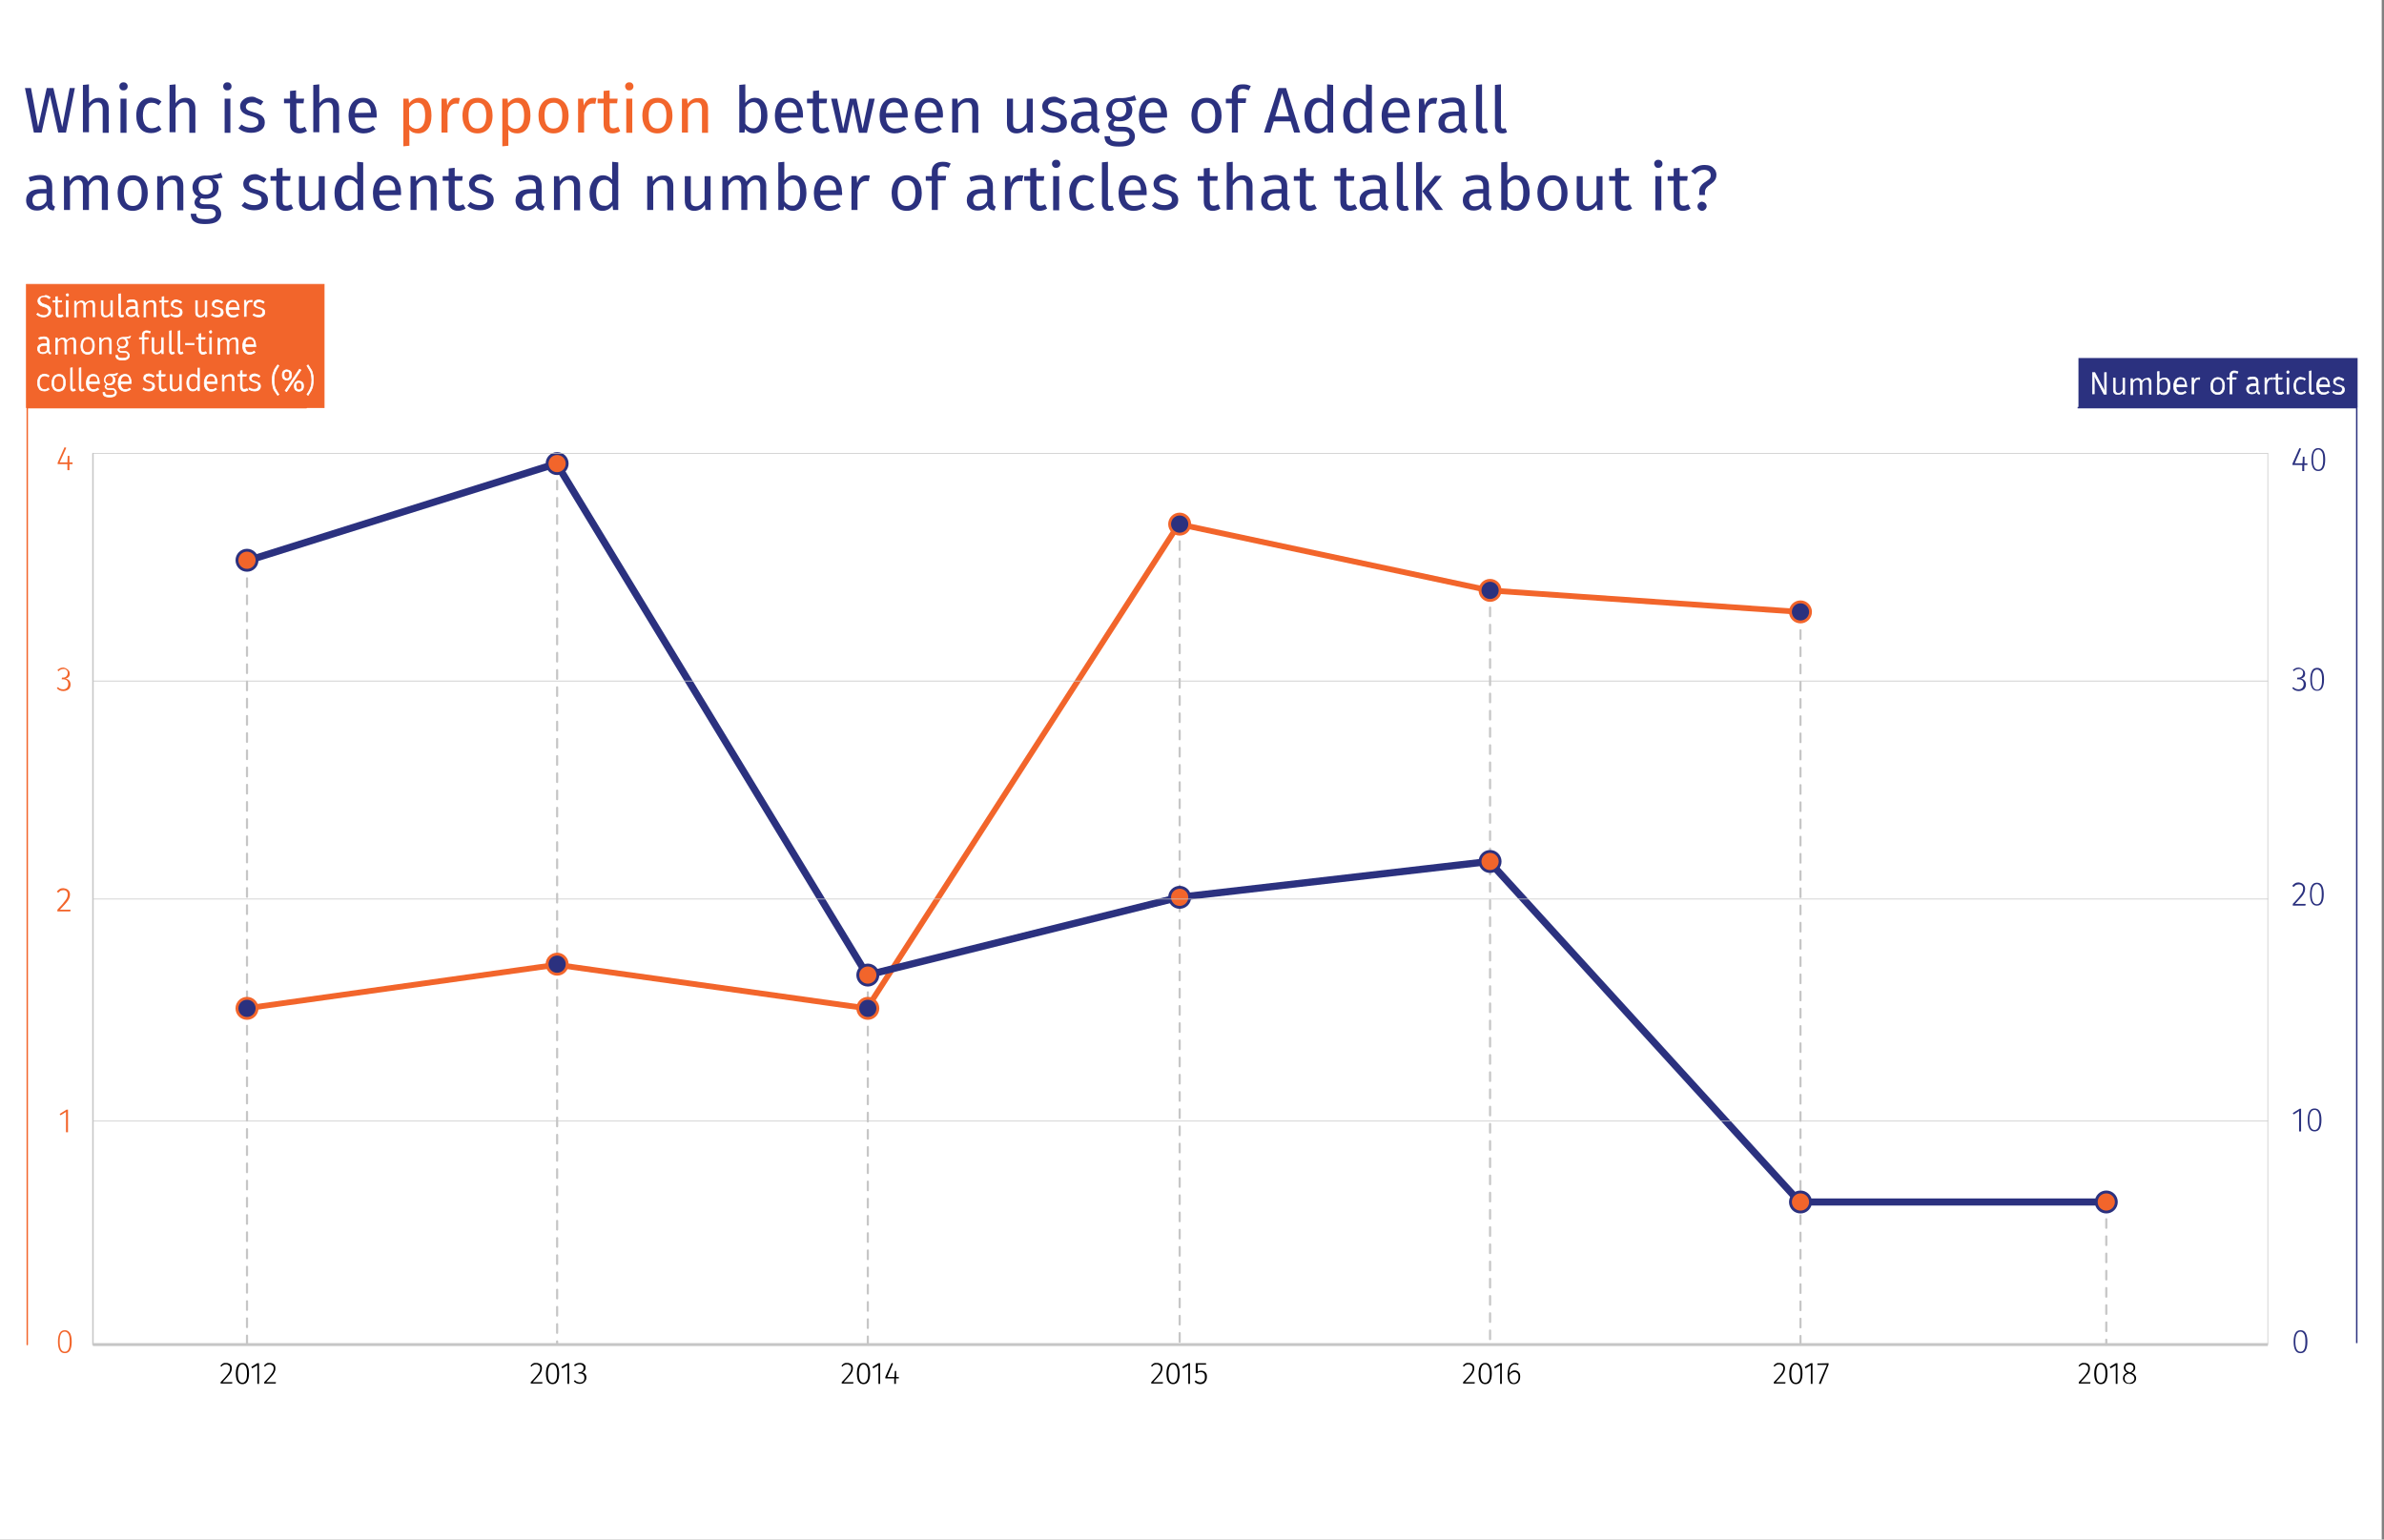 <?xml version="1.0" encoding="utf-8"?>
<!-- Generator: Adobe Illustrator 22.1.0, SVG Export Plug-In . SVG Version: 6.00 Build 0)  -->
<svg version="1.1" id="Слой_2" xmlns="http://www.w3.org/2000/svg" xmlns:xlink="http://www.w3.org/1999/xlink" x="0px" y="0px"
	 viewBox="0 0 831 536.7" style="enable-background:new 0 0 831 536.7;" xml:space="preserve">
<rect x="0" y="0" width="831" height="536.7" fill="#808080" stroke="none"/>
<style type="text/css">
	.st0{fill:#FFFFFF;}
	.st1{fill:#F2652B;stroke:#F2652B;stroke-width:0.25;stroke-miterlimit:10;}
	.st2{fill:#2B317F;}
	.st3{enable-background:new    ;}
	
		.st4{fill:none;stroke:#C6C6C6;stroke-width:0.75;stroke-linecap:round;stroke-linejoin:round;stroke-miterlimit:10;stroke-dasharray:3;}
	.st5{fill:none;stroke:#C6C6C6;stroke-miterlimit:10;}
	.st6{fill:none;stroke:#F2652B;stroke-width:2;stroke-miterlimit:10;}
	.st7{fill:none;stroke:#2B317F;stroke-width:2.5;stroke-linecap:round;stroke-linejoin:round;stroke-miterlimit:10;}
	.st8{fill:#F2652B;}
	.st9{fill:#F2652B;stroke:#2B317F;stroke-linecap:round;stroke-linejoin:round;stroke-miterlimit:10;}
	.st10{fill:#2B317F;stroke:#F2652B;stroke-linecap:round;stroke-linejoin:round;stroke-miterlimit:10;}
	.st11{fill:none;stroke:#C6C6C6;stroke-width:0.5;stroke-linecap:round;stroke-linejoin:round;stroke-miterlimit:10;}
	.st12{fill:none;stroke:#C6C6C6;stroke-width:0.25;stroke-linecap:round;stroke-linejoin:round;stroke-miterlimit:10;}
	.st13{fill:#FFFFFF;stroke:#FFFFFF;stroke-width:0.25;stroke-miterlimit:10;}
	.st14{fill:none;stroke:#F2652B;stroke-width:0.5;stroke-linecap:round;stroke-linejoin:round;}
	.st15{fill:none;stroke:#2B317F;stroke-width:0.5;stroke-miterlimit:10;}
</style>
<rect x="-0.8" y="0" class="st0" width="831" height="536.7"/>
<rect x="9.2" y="99.1" class="st1" width="103.8" height="43"/>
<rect x="724.5" y="124.8" class="st2" width="97.3" height="17.2"/>
<g>
	<g class="st3">
		<path d="M80.3,475.6c0.4,0.4,0.5,0.8,0.5,1.4c0,0.5-0.1,0.9-0.3,1.3s-0.5,0.9-0.9,1.3c-0.4,0.5-1.1,1.2-2,2.2H81l-0.1,0.5h-4v-0.5
			c1-1,1.7-1.8,2.1-2.3s0.7-0.9,0.9-1.3c0.2-0.4,0.3-0.8,0.3-1.2c0-0.4-0.1-0.8-0.4-1s-0.6-0.4-1-0.4c-0.3,0-0.6,0.1-0.9,0.2
			s-0.5,0.3-0.7,0.6l-0.4-0.3c0.3-0.4,0.6-0.6,0.9-0.8c0.3-0.2,0.7-0.2,1.1-0.2C79.4,475.1,79.9,475.3,80.3,475.6z"/>
		<path d="M86.2,476c0.4,0.6,0.6,1.5,0.6,2.8c0,1.2-0.2,2.1-0.6,2.8c-0.4,0.6-0.9,0.9-1.7,0.9c-0.7,0-1.3-0.3-1.7-0.9
			c-0.4-0.6-0.6-1.5-0.6-2.8s0.2-2.1,0.6-2.8c0.4-0.6,0.9-0.9,1.7-0.9C85.3,475.1,85.8,475.4,86.2,476z M82.9,478.8
			c0,2.1,0.5,3.2,1.6,3.2c0.5,0,0.9-0.3,1.2-0.8s0.4-1.3,0.4-2.4s-0.1-1.9-0.4-2.4s-0.7-0.8-1.2-0.8
			C83.5,475.6,82.9,476.7,82.9,478.8z"/>
		<path d="M90.3,475.2v7.2h-0.6v-6.5l-1.8,1.1l-0.3-0.5l2.1-1.3L90.3,475.2L90.3,475.2z"/>
		<path d="M95.5,475.6c0.4,0.4,0.5,0.8,0.5,1.4c0,0.5-0.1,0.9-0.3,1.3s-0.5,0.9-0.9,1.3c-0.4,0.5-1.1,1.2-2,2.2h3.4l-0.1,0.5h-4
			v-0.5c1-1,1.7-1.8,2.1-2.3s0.7-0.9,0.9-1.3c0.2-0.4,0.3-0.8,0.3-1.2c0-0.4-0.1-0.8-0.4-1s-0.6-0.4-1-0.4c-0.3,0-0.6,0.1-0.9,0.2
			s-0.5,0.3-0.7,0.6l-0.4-0.3c0.3-0.4,0.6-0.6,0.9-0.8c0.3-0.2,0.7-0.2,1.1-0.2C94.7,475.1,95.1,475.3,95.5,475.6z"/>
	</g>
</g>
<g>
	<g class="st3">
		<path d="M188.4,475.6c0.4,0.4,0.5,0.8,0.5,1.4c0,0.5-0.1,0.9-0.3,1.3s-0.5,0.9-0.9,1.3c-0.4,0.5-1.1,1.2-2,2.2h3.4l-0.1,0.5h-4
			v-0.5c1-1,1.7-1.8,2.1-2.3c0.4-0.5,0.7-0.9,0.9-1.3s0.3-0.8,0.3-1.2c0-0.4-0.1-0.8-0.4-1s-0.6-0.4-1-0.4c-0.3,0-0.6,0.1-0.9,0.2
			c-0.3,0.1-0.5,0.3-0.7,0.6l-0.4-0.3c0.3-0.4,0.6-0.6,0.9-0.8c0.3-0.2,0.7-0.2,1.1-0.2C187.5,475.1,188,475.3,188.4,475.6z"/>
		<path d="M194.3,476c0.4,0.6,0.6,1.5,0.6,2.8c0,1.2-0.2,2.1-0.6,2.8c-0.4,0.6-0.9,0.9-1.7,0.9c-0.7,0-1.3-0.3-1.7-0.9
			s-0.6-1.5-0.6-2.8s0.2-2.1,0.6-2.8c0.4-0.6,0.9-0.9,1.7-0.9C193.4,475.1,193.9,475.4,194.3,476z M191,478.8c0,2.1,0.5,3.2,1.6,3.2
			c0.5,0,0.9-0.3,1.2-0.8s0.4-1.3,0.4-2.4s-0.1-1.9-0.4-2.4c-0.3-0.5-0.7-0.8-1.2-0.8C191.6,475.6,191,476.7,191,478.8z"/>
		<path d="M198.4,475.2v7.2h-0.6v-6.5L196,477l-0.3-0.5l2.1-1.3L198.4,475.2L198.4,475.2z"/>
		<path d="M203.2,475.3c0.3,0.2,0.5,0.4,0.7,0.6c0.2,0.3,0.2,0.6,0.2,0.9c0,0.5-0.1,0.8-0.4,1.1c-0.3,0.3-0.6,0.5-1,0.5
			c0.5,0,0.9,0.2,1.2,0.5s0.5,0.7,0.5,1.3c0,0.4-0.1,0.8-0.3,1.1c-0.2,0.3-0.5,0.6-0.8,0.8c-0.3,0.2-0.7,0.3-1.2,0.3
			c-0.8,0-1.5-0.3-2.1-0.9l0.4-0.4c0.2,0.3,0.5,0.5,0.8,0.6s0.6,0.2,0.9,0.2c0.5,0,0.9-0.1,1.2-0.4s0.4-0.7,0.4-1.2
			c0-1-0.5-1.5-1.6-1.5h-0.5l0.1-0.5h0.3c0.4,0,0.8-0.1,1-0.4c0.3-0.2,0.4-0.6,0.4-1.1c0-0.4-0.1-0.7-0.4-0.9
			c-0.3-0.2-0.6-0.3-1-0.3c-0.3,0-0.6,0.1-0.8,0.2c-0.3,0.1-0.5,0.3-0.8,0.5l-0.3-0.4c0.3-0.3,0.6-0.5,0.9-0.6
			c0.3-0.1,0.7-0.2,1.1-0.2C202.5,475.1,202.9,475.2,203.2,475.3z"/>
	</g>
</g>
<g>
	<g class="st3">
		<path d="M296.8,475.6c0.4,0.4,0.5,0.8,0.5,1.4c0,0.5-0.1,0.9-0.3,1.3s-0.5,0.9-0.9,1.3c-0.4,0.5-1.1,1.2-2,2.2h3.4l-0.1,0.5h-4
			v-0.5c1-1,1.7-1.8,2.1-2.3s0.7-0.9,0.9-1.3c0.2-0.4,0.3-0.8,0.3-1.2c0-0.4-0.1-0.8-0.4-1s-0.6-0.4-1-0.4c-0.3,0-0.6,0.1-0.9,0.2
			s-0.5,0.3-0.7,0.6l-0.4-0.3c0.3-0.4,0.6-0.6,0.9-0.8c0.3-0.2,0.7-0.2,1.1-0.2C295.9,475.1,296.4,475.3,296.8,475.6z"/>
		<path d="M302.7,476c0.4,0.6,0.6,1.5,0.6,2.8c0,1.2-0.2,2.1-0.6,2.8c-0.4,0.6-0.9,0.9-1.7,0.9c-0.7,0-1.3-0.3-1.7-0.9
			c-0.4-0.6-0.6-1.5-0.6-2.8s0.2-2.1,0.6-2.8c0.4-0.6,0.9-0.9,1.7-0.9C301.8,475.1,302.3,475.4,302.7,476z M299.4,478.8
			c0,2.1,0.5,3.2,1.6,3.2c0.5,0,0.9-0.3,1.2-0.8s0.4-1.3,0.4-2.4s-0.1-1.9-0.4-2.4s-0.7-0.8-1.2-0.8
			C300,475.6,299.4,476.7,299.4,478.8z"/>
		<path d="M306.8,475.2v7.2h-0.6v-6.5l-1.8,1.1l-0.3-0.5l2.1-1.3L306.8,475.2L306.8,475.2z"/>
		<path d="M313.3,480v0.5h-1v1.9h-0.6v-1.9h-3.1V480l2.2-4.9l0.5,0.2l-2,4.7h2.5l0.1-2.1h0.5v2.1L313.3,480L313.3,480z"/>
	</g>
</g>
<g>
	<g class="st3">
		<path d="M404.7,475.6c0.4,0.4,0.5,0.8,0.5,1.4c0,0.5-0.1,0.9-0.3,1.3s-0.5,0.9-0.9,1.3c-0.4,0.5-1.1,1.2-2,2.2h3.4l-0.1,0.5h-4
			v-0.5c1-1,1.7-1.8,2.1-2.3s0.7-0.9,0.9-1.3c0.2-0.4,0.3-0.8,0.3-1.2c0-0.4-0.1-0.8-0.4-1s-0.6-0.4-1-0.4c-0.3,0-0.6,0.1-0.9,0.2
			s-0.5,0.3-0.7,0.6l-0.4-0.3c0.3-0.4,0.6-0.6,0.9-0.8c0.3-0.2,0.7-0.2,1.1-0.2C403.9,475.1,404.3,475.3,404.7,475.6z"/>
		<path d="M410.6,476c0.4,0.6,0.6,1.5,0.6,2.8c0,1.2-0.2,2.1-0.6,2.8c-0.4,0.6-0.9,0.9-1.7,0.9c-0.7,0-1.3-0.3-1.7-0.9
			c-0.4-0.6-0.6-1.5-0.6-2.8s0.2-2.1,0.6-2.8c0.4-0.6,0.9-0.9,1.7-0.9S410.3,475.4,410.6,476z M407.3,478.8c0,2.1,0.5,3.2,1.6,3.2
			c0.5,0,0.9-0.3,1.2-0.8s0.4-1.3,0.4-2.4s-0.1-1.9-0.4-2.4s-0.7-0.8-1.2-0.8C407.9,475.6,407.3,476.7,407.3,478.8z"/>
		<path d="M414.8,475.2v7.2h-0.6v-6.5l-1.8,1.1l-0.3-0.5l2.1-1.3L414.8,475.2L414.8,475.2z"/>
		<path d="M420.4,475.7h-2.9v2.4c0.4-0.2,0.8-0.3,1.2-0.3c0.6,0,1.1,0.2,1.5,0.6s0.5,0.9,0.5,1.6c0,0.5-0.1,0.9-0.3,1.3
			c-0.2,0.4-0.5,0.7-0.8,0.9c-0.3,0.2-0.8,0.3-1.2,0.3c-0.8,0-1.5-0.3-2-0.9l0.4-0.4c0.2,0.2,0.5,0.4,0.7,0.5
			c0.3,0.1,0.6,0.2,0.9,0.2c0.5,0,0.9-0.2,1.2-0.5s0.4-0.8,0.4-1.4s-0.1-1-0.4-1.3s-0.6-0.4-1.1-0.4c-0.2,0-0.4,0-0.6,0.1
			s-0.4,0.1-0.6,0.3h-0.5v-3.5h3.6L420.4,475.7z"/>
	</g>
</g>
<g>
	<g class="st3">
		<path d="M513.4,475.6c0.4,0.4,0.5,0.8,0.5,1.4c0,0.5-0.1,0.9-0.3,1.3s-0.5,0.9-0.9,1.3c-0.4,0.5-1.1,1.2-2,2.2h3.4l-0.1,0.5h-4
			v-0.5c1-1,1.7-1.8,2.1-2.3c0.4-0.5,0.7-0.9,0.9-1.3s0.3-0.8,0.3-1.2c0-0.4-0.1-0.8-0.4-1s-0.6-0.4-1-0.4c-0.3,0-0.6,0.1-0.9,0.2
			s-0.5,0.3-0.7,0.6l-0.4-0.3c0.3-0.4,0.6-0.6,0.9-0.8c0.3-0.2,0.7-0.2,1.1-0.2C512.6,475.1,513.1,475.3,513.4,475.6z"/>
		<path d="M519.4,476c0.4,0.6,0.6,1.5,0.6,2.8c0,1.2-0.2,2.1-0.6,2.8c-0.4,0.6-0.9,0.9-1.7,0.9c-0.7,0-1.3-0.3-1.7-0.9
			s-0.6-1.5-0.6-2.8s0.2-2.1,0.6-2.8c0.4-0.6,0.9-0.9,1.7-0.9C518.4,475.1,519,475.4,519.4,476z M516.1,478.8c0,2.1,0.5,3.2,1.6,3.2
			c0.5,0,0.9-0.3,1.2-0.8s0.4-1.3,0.4-2.4s-0.1-1.9-0.4-2.4c-0.3-0.5-0.7-0.8-1.2-0.8C516.6,475.6,516.1,476.7,516.1,478.8z"/>
		<path d="M523.5,475.2v7.2h-0.6v-6.5l-1.8,1.1l-0.3-0.5l2.1-1.3L523.5,475.2L523.5,475.2z"/>
		<path d="M529.4,478.3c0.4,0.4,0.5,0.9,0.5,1.7c0,0.5-0.1,1-0.3,1.3c-0.2,0.4-0.4,0.7-0.8,0.9c-0.3,0.2-0.7,0.3-1.1,0.3
			c-0.8,0-1.4-0.3-1.7-0.9c-0.4-0.6-0.5-1.4-0.5-2.4c0-0.8,0.1-1.5,0.3-2.2c0.2-0.6,0.5-1.1,0.9-1.4s0.8-0.5,1.4-0.5
			c0.5,0,0.9,0.1,1.3,0.4l-0.3,0.4c-0.3-0.2-0.7-0.3-1.1-0.3c-0.6,0-1,0.3-1.4,0.9c-0.3,0.6-0.5,1.3-0.5,2.3
			c0.5-0.7,1.1-1.1,1.8-1.1C528.5,477.7,529,477.9,529.4,478.3z M528.9,481.4c0.3-0.4,0.4-0.8,0.4-1.4s-0.1-1-0.4-1.3
			s-0.6-0.4-1-0.4s-0.7,0.1-1,0.3c-0.3,0.2-0.6,0.5-0.8,0.9c0,0.8,0.2,1.5,0.4,1.9c0.3,0.4,0.7,0.7,1.2,0.7
			C528.3,482,528.6,481.8,528.9,481.4z"/>
	</g>
</g>
<g>
	<g class="st3">
		<path d="M621.7,475.6c0.4,0.4,0.5,0.8,0.5,1.4c0,0.5-0.1,0.9-0.3,1.3s-0.5,0.9-0.9,1.3c-0.4,0.5-1.1,1.2-2,2.2h3.4l-0.1,0.5h-4
			v-0.5c1-1,1.7-1.8,2.1-2.3c0.4-0.5,0.7-0.9,0.9-1.3s0.3-0.8,0.3-1.2c0-0.4-0.1-0.8-0.4-1s-0.6-0.4-1-0.4c-0.3,0-0.6,0.1-0.9,0.2
			c-0.3,0.1-0.5,0.3-0.7,0.6l-0.4-0.3c0.3-0.4,0.6-0.6,0.9-0.8c0.3-0.2,0.7-0.2,1.1-0.2C620.9,475.1,621.4,475.3,621.7,475.6z"/>
		<path d="M627.7,476c0.4,0.6,0.6,1.5,0.6,2.8c0,1.2-0.2,2.1-0.6,2.8c-0.4,0.6-0.9,0.9-1.7,0.9c-0.7,0-1.3-0.3-1.7-0.9
			s-0.6-1.5-0.6-2.8s0.2-2.1,0.6-2.8c0.4-0.6,0.9-0.9,1.7-0.9C626.7,475.1,627.3,475.4,627.7,476z M624.4,478.8
			c0,2.1,0.5,3.2,1.6,3.2c0.5,0,0.9-0.3,1.2-0.8s0.4-1.3,0.4-2.4s-0.1-1.9-0.4-2.4c-0.3-0.5-0.7-0.8-1.2-0.8
			C624.9,475.6,624.4,476.7,624.4,478.8z"/>
		<path d="M631.8,475.2v7.2h-0.6v-6.5l-1.8,1.1l-0.3-0.5l2.1-1.3L631.8,475.2L631.8,475.2z"/>
		<path d="M637.4,475.2v0.5l-2.8,6.8l-0.6-0.2l2.8-6.5h-3.3v-0.5L637.4,475.2L637.4,475.2z"/>
	</g>
</g>
<g>
	<g class="st3">
		<path d="M728,475.6c0.4,0.4,0.5,0.8,0.5,1.4c0,0.5-0.1,0.9-0.3,1.3s-0.5,0.9-0.9,1.3c-0.4,0.5-1.1,1.2-2,2.2h3.4l-0.1,0.5h-4v-0.5
			c1-1,1.7-1.8,2.1-2.3c0.4-0.5,0.7-0.9,0.9-1.3s0.3-0.8,0.3-1.2c0-0.4-0.1-0.8-0.4-1s-0.6-0.4-1-0.4c-0.3,0-0.6,0.1-0.9,0.2
			c-0.3,0.1-0.5,0.3-0.7,0.6l-0.4-0.3c0.3-0.4,0.6-0.6,0.9-0.8c0.3-0.2,0.7-0.2,1.1-0.2C727.2,475.1,727.7,475.3,728,475.6z"/>
		<path d="M734,476c0.4,0.6,0.6,1.5,0.6,2.8c0,1.2-0.2,2.1-0.6,2.8c-0.4,0.6-0.9,0.9-1.7,0.9c-0.7,0-1.3-0.3-1.7-0.9
			s-0.6-1.5-0.6-2.8s0.2-2.1,0.6-2.8c0.4-0.6,0.9-0.9,1.7-0.9C733,475.1,733.6,475.4,734,476z M730.7,478.8c0,2.1,0.5,3.2,1.6,3.2
			c0.5,0,0.9-0.3,1.2-0.8s0.4-1.3,0.4-2.4s-0.1-1.9-0.4-2.4c-0.3-0.5-0.7-0.8-1.2-0.8C731.2,475.6,730.7,476.7,730.7,478.8z"/>
		<path d="M738.1,475.2v7.2h-0.6v-6.5l-1.8,1.1l-0.3-0.5l2.1-1.3L738.1,475.2L738.1,475.2z"/>
		<path d="M744.2,479.4c0.3,0.3,0.4,0.7,0.4,1.1s-0.1,0.7-0.3,1s-0.5,0.5-0.8,0.7c-0.4,0.2-0.8,0.2-1.2,0.2s-0.9-0.1-1.2-0.2
			c-0.3-0.2-0.6-0.4-0.8-0.7c-0.2-0.3-0.3-0.6-0.3-1c0-0.9,0.5-1.6,1.5-2c-0.4-0.2-0.7-0.4-0.9-0.7s-0.3-0.6-0.3-1s0.1-0.7,0.3-1
			s0.4-0.5,0.7-0.6s0.6-0.2,1-0.2s0.7,0.1,1,0.2s0.6,0.3,0.7,0.6c0.2,0.3,0.3,0.6,0.3,1s-0.1,0.7-0.3,1s-0.5,0.5-1,0.7
			C743.6,478.8,744,479.1,744.2,479.4z M743.5,481.6c0.3-0.3,0.5-0.6,0.5-1.1c0-0.3-0.1-0.5-0.2-0.7c-0.1-0.2-0.3-0.4-0.5-0.5
			s-0.5-0.3-0.9-0.4l-0.4-0.1c-0.5,0.2-0.8,0.4-1.1,0.7s-0.3,0.7-0.3,1.1c0,0.5,0.2,0.8,0.5,1.1s0.7,0.4,1.2,0.4
			C742.8,482,743.2,481.8,743.5,481.6z M741.2,477.7c0.2,0.2,0.5,0.4,1,0.6l0.3,0.1c0.4-0.2,0.7-0.4,0.9-0.7
			c0.2-0.2,0.3-0.5,0.3-0.8c0-0.4-0.1-0.7-0.4-1c-0.3-0.2-0.6-0.3-1-0.3s-0.7,0.1-1,0.3c-0.3,0.2-0.4,0.5-0.4,1
			C740.9,477.2,741,477.5,741.2,477.7z"/>
	</g>
</g>
<line class="st4" x1="734.2" y1="419" x2="734.2" y2="468.7"/>
<line class="st4" x1="627.6" y1="468.7" x2="627.6" y2="213.3"/>
<line class="st4" x1="519.4" y1="205.8" x2="519.4" y2="468.7"/>
<line class="st4" x1="411.2" y1="182.7" x2="411.2" y2="468.7"/>
<line class="st4" x1="302.5" y1="339.9" x2="302.5" y2="468.7"/>
<line class="st4" x1="194.2" y1="161.6" x2="194.2" y2="468.4"/>
<line class="st4" x1="86.1" y1="195.6" x2="86.1" y2="468.7"/>
<line class="st5" x1="790.5" y1="468.7" x2="32.4" y2="468.7"/>
<polyline class="st6" points="85.8,351.5 194,336.3 302.2,351.5 410.9,182.7 519.1,205.8 627.3,213.3 "/>
<polyline class="st7" points="85.8,195.6 194,161.6 302.3,339.9 410.9,312.8 519.1,300.3 627.3,419 733.9,419 "/>
<g class="st3">
	<path class="st2" d="M803.7,464.7c0.4,0.7,0.6,1.7,0.6,3s-0.2,2.3-0.6,3c-0.4,0.7-1,1-1.8,1s-1.4-0.3-1.8-1c-0.4-0.7-0.6-1.7-0.6-3
		s0.2-2.3,0.6-3c0.4-0.7,1-1,1.8-1S803.3,464,803.7,464.7z M800.1,467.7c0,2.3,0.6,3.5,1.8,3.5c0.6,0,1-0.3,1.3-0.9s0.4-1.4,0.4-2.6
		s-0.1-2.1-0.4-2.6s-0.7-0.9-1.3-0.9C800.7,464.2,800.1,465.4,800.1,467.7z"/>
</g>
<g class="st3">
	<path class="st8" d="M24.4,464.7c0.4,0.7,0.6,1.7,0.6,3s-0.2,2.3-0.6,3s-1,1-1.8,1s-1.4-0.3-1.8-1s-0.6-1.7-0.6-3s0.2-2.3,0.6-3
		s1-1,1.8-1S23.9,464,24.4,464.7z M20.8,467.7c0,2.3,0.6,3.5,1.8,3.5c0.6,0,1-0.3,1.3-0.9s0.4-1.4,0.4-2.6s-0.1-2.1-0.4-2.6
		s-0.7-0.9-1.3-0.9C21.3,464.2,20.8,465.4,20.8,467.7z"/>
</g>
<g class="st3">
	<path class="st8" d="M23.7,386.8v7.9H23v-7.1l-1.9,1.2l-0.3-0.5l2.4-1.5H23.7z"/>
</g>
<g class="st3">
	<path class="st8" d="M23.8,310.3c0.4,0.4,0.6,0.9,0.6,1.5c0,0.5-0.1,1-0.3,1.4c-0.2,0.5-0.5,0.9-1,1.5s-1.2,1.3-2.2,2.4h3.7
		l-0.1,0.6H20v-0.6c1.1-1.2,1.9-2,2.3-2.6c0.5-0.6,0.8-1,1-1.4s0.3-0.8,0.3-1.3s-0.1-0.8-0.4-1.1s-0.6-0.4-1.1-0.4
		c-0.4,0-0.7,0.1-1,0.2c-0.3,0.2-0.5,0.4-0.8,0.7l-0.5-0.4c0.3-0.4,0.7-0.7,1-0.9s0.8-0.3,1.2-0.3C22.9,309.7,23.4,309.9,23.8,310.3
		z"/>
</g>
<g class="st3">
	<path class="st8" d="M23.2,233.1c0.3,0.2,0.6,0.4,0.8,0.7s0.3,0.6,0.3,1c0,0.5-0.1,0.9-0.4,1.2s-0.7,0.5-1.1,0.6
		c0.5,0,0.9,0.2,1.3,0.6c0.3,0.3,0.5,0.8,0.5,1.4c0,0.5-0.1,0.9-0.3,1.2c-0.2,0.4-0.5,0.6-0.9,0.8s-0.8,0.3-1.3,0.3
		c-0.9,0-1.7-0.3-2.3-1l0.4-0.4c0.3,0.3,0.5,0.5,0.8,0.6s0.6,0.2,1,0.2c0.6,0,1-0.2,1.3-0.5s0.5-0.8,0.5-1.3c0-1.1-0.6-1.7-1.8-1.7
		h-0.5l0.1-0.6H22c0.5,0,0.8-0.1,1.1-0.4s0.5-0.7,0.5-1.2c0-0.4-0.1-0.8-0.4-1c-0.3-0.3-0.6-0.4-1.1-0.4c-0.3,0-0.6,0.1-0.9,0.2
		c-0.3,0.1-0.6,0.3-0.8,0.6l-0.4-0.4c0.3-0.3,0.6-0.5,1-0.7c0.3-0.1,0.7-0.2,1.2-0.2C22.5,232.8,22.9,232.9,23.2,233.1z"/>
</g>
<g class="st3">
	<path class="st8" d="M25.3,161.2v0.6h-1.1v2.1h-0.7v-2.1h-3.4v-0.5l2.4-5.4l0.6,0.2l-2.3,5.1h2.7l0.1-2.3h0.6v2.3L25.3,161.2
		L25.3,161.2z"/>
</g>
<g class="st3">
	<path class="st2" d="M802.1,386.5v7.9h-0.7v-7.1l-1.9,1.2l-0.3-0.5l2.4-1.5H802.1z"/>
	<path class="st2" d="M808.6,387.4c0.4,0.7,0.6,1.7,0.6,3s-0.2,2.3-0.6,3c-0.4,0.7-1,1-1.8,1s-1.4-0.3-1.8-1c-0.4-0.7-0.6-1.7-0.6-3
		s0.2-2.3,0.6-3c0.4-0.7,1-1,1.8-1S808.2,386.7,808.6,387.4z M805,390.4c0,2.3,0.6,3.5,1.8,3.5c0.6,0,1-0.3,1.3-0.9s0.4-1.4,0.4-2.6
		s-0.1-2.1-0.4-2.6c-0.3-0.6-0.7-0.9-1.3-0.9C805.6,386.9,805,388.1,805,390.4z"/>
</g>
<g class="st3">
	<path class="st2" d="M802.9,308.3c0.4,0.4,0.6,0.9,0.6,1.5c0,0.5-0.1,1-0.3,1.4c-0.2,0.5-0.5,0.9-1,1.5c-0.5,0.5-1.2,1.3-2.2,2.4
		h3.7l-0.1,0.6h-4.4v-0.6c1.1-1.2,1.9-2,2.3-2.6c0.5-0.6,0.8-1,1-1.4s0.3-0.8,0.3-1.3s-0.1-0.8-0.4-1.1c-0.3-0.3-0.6-0.4-1.1-0.4
		c-0.4,0-0.7,0.1-1,0.2c-0.3,0.2-0.5,0.4-0.8,0.7l-0.5-0.4c0.3-0.4,0.7-0.7,1-0.9s0.8-0.3,1.2-0.3
		C802,307.7,802.5,307.9,802.9,308.3z"/>
	<path class="st2" d="M809.4,308.7c0.4,0.7,0.6,1.7,0.6,3s-0.2,2.3-0.6,3c-0.4,0.7-1,1-1.8,1s-1.4-0.3-1.8-1c-0.4-0.7-0.6-1.7-0.6-3
		s0.2-2.3,0.6-3c0.4-0.7,1-1,1.8-1S809,308,809.4,308.7z M805.8,311.7c0,2.3,0.6,3.5,1.8,3.5c0.6,0,1-0.3,1.3-0.9s0.4-1.4,0.4-2.6
		s-0.1-2.1-0.4-2.6s-0.7-0.9-1.3-0.9C806.4,308.3,805.8,309.4,805.8,311.7z"/>
</g>
<g class="st3">
	<path class="st2" d="M802.4,233.1c0.3,0.2,0.6,0.4,0.8,0.7s0.3,0.6,0.3,1c0,0.5-0.1,0.9-0.4,1.2c-0.3,0.3-0.7,0.5-1.1,0.6
		c0.5,0,0.9,0.2,1.3,0.6c0.3,0.3,0.5,0.8,0.5,1.4c0,0.5-0.1,0.9-0.3,1.2c-0.2,0.4-0.5,0.6-0.9,0.8s-0.8,0.3-1.3,0.3
		c-0.9,0-1.7-0.3-2.3-1l0.4-0.4c0.3,0.3,0.5,0.5,0.8,0.6s0.6,0.2,1,0.2c0.6,0,1-0.2,1.3-0.5s0.5-0.8,0.5-1.3c0-1.1-0.6-1.7-1.8-1.7
		h-0.5l0.1-0.6h0.4c0.5,0,0.8-0.1,1.1-0.4c0.3-0.3,0.5-0.7,0.5-1.2c0-0.4-0.1-0.8-0.4-1c-0.3-0.3-0.6-0.4-1.1-0.4
		c-0.3,0-0.6,0.1-0.9,0.2c-0.3,0.1-0.6,0.3-0.8,0.6l-0.4-0.4c0.3-0.3,0.6-0.5,1-0.7c0.3-0.1,0.7-0.2,1.2-0.2
		C801.7,232.8,802.1,232.9,802.4,233.1z"/>
	<path class="st2" d="M809.5,233.8c0.4,0.7,0.6,1.7,0.6,3s-0.2,2.3-0.6,3c-0.4,0.7-1,1-1.8,1s-1.4-0.3-1.8-1c-0.4-0.7-0.6-1.7-0.6-3
		s0.2-2.3,0.6-3c0.4-0.7,1-1,1.8-1S809.1,233.1,809.5,233.8z M805.9,236.9c0,2.3,0.6,3.5,1.8,3.5c0.6,0,1-0.3,1.3-0.9
		s0.4-1.4,0.4-2.6s-0.1-2.1-0.4-2.6s-0.7-0.9-1.3-0.9C806.5,233.4,805.9,234.5,805.9,236.9z"/>
</g>
<g class="st3">
	<path class="st2" d="M804.3,161.5v0.6h-1.1v2.1h-0.7v-2.1h-3.4v-0.5l2.4-5.4l0.6,0.2l-2.2,5.1h2.7l0.1-2.3h0.6v2.3L804.3,161.5
		L804.3,161.5z"/>
	<path class="st2" d="M809.9,157.2c0.4,0.7,0.6,1.7,0.6,3s-0.2,2.3-0.6,3c-0.4,0.7-1,1-1.8,1s-1.4-0.3-1.8-1c-0.4-0.7-0.6-1.7-0.6-3
		s0.2-2.3,0.6-3c0.4-0.7,1-1,1.8-1C808.8,156.2,809.4,156.5,809.9,157.2z M806.3,160.2c0,2.3,0.6,3.5,1.8,3.5c0.6,0,1-0.3,1.3-0.9
		s0.4-1.4,0.4-2.6s-0.1-2.1-0.4-2.6s-0.7-0.9-1.3-0.9C806.8,156.8,806.3,157.9,806.3,160.2z"/>
</g>
<circle class="st9" cx="86.1" cy="195.3" r="3.5"/>
<circle class="st10" cx="86.1" cy="351.5" r="3.5"/>
<circle class="st9" cx="194.2" cy="161.6" r="3.5"/>
<circle class="st10" cx="194.2" cy="336.1" r="3.5"/>
<circle class="st9" cx="302.5" cy="339.9" r="3.5"/>
<circle class="st10" cx="302.5" cy="351.5" r="3.5"/>
<circle class="st9" cx="411.2" cy="312.8" r="3.5"/>
<circle class="st10" cx="411.2" cy="182.7" r="3.5"/>
<circle class="st10" cx="519.4" cy="205.8" r="3.5"/>
<circle class="st9" cx="519.4" cy="300.3" r="3.5"/>
<circle class="st10" cx="627.6" cy="213.3" r="3.5"/>
<circle class="st9" cx="627.6" cy="419" r="3.5"/>
<circle class="st9" cx="734.2" cy="419" r="3.5"/>
<line class="st11" x1="32.4" y1="468.7" x2="32.4" y2="158.1"/>
<line class="st12" x1="32.4" y1="390.8" x2="790.5" y2="390.8"/>
<line class="st12" x1="32.4" y1="313.4" x2="790.5" y2="313.4"/>
<line class="st12" x1="32.4" y1="237.4" x2="790.5" y2="237.4"/>
<line class="st12" x1="32.4" y1="158.1" x2="790.5" y2="158.1"/>
<line class="st12" x1="790.5" y1="468.7" x2="790.5" y2="158.1"/>
<g class="st3">
	<path class="st13" d="M16.5,103.1c0.3,0.1,0.6,0.3,1,0.6l-0.4,0.4c-0.3-0.2-0.6-0.4-0.8-0.5c-0.2-0.1-0.6-0.2-0.9-0.2
		c-0.5,0-0.8,0.1-1.1,0.3c-0.3,0.2-0.4,0.5-0.4,0.9c0,0.3,0.1,0.5,0.2,0.6c0.1,0.2,0.3,0.3,0.5,0.5s0.6,0.3,1,0.4
		c0.5,0.2,0.9,0.3,1.2,0.5c0.3,0.2,0.5,0.4,0.7,0.7c0.2,0.3,0.2,0.6,0.2,1s-0.1,0.8-0.3,1.1c-0.2,0.3-0.5,0.6-0.9,0.8
		c-0.4,0.2-0.8,0.3-1.3,0.3c-0.9,0-1.7-0.3-2.4-0.9l0.4-0.4c0.3,0.3,0.6,0.5,0.9,0.6c0.3,0.1,0.7,0.2,1.1,0.2c0.5,0,1-0.1,1.3-0.4
		c0.3-0.3,0.5-0.7,0.5-1.1c0-0.3-0.1-0.5-0.2-0.7c-0.1-0.2-0.3-0.4-0.5-0.5s-0.6-0.3-1-0.4c-0.8-0.2-1.3-0.5-1.6-0.8
		s-0.5-0.7-0.5-1.2c0-0.3,0.1-0.7,0.3-0.9s0.4-0.5,0.8-0.6s0.7-0.2,1.1-0.2C15.8,102.9,16.2,103,16.5,103.1z"/>
	<path class="st13" d="M22,110.2c-0.4,0.2-0.8,0.4-1.2,0.4c-0.4,0-0.8-0.1-1-0.4s-0.4-0.6-0.4-1.1v-3.8h-0.9v-0.5h0.9v-1.3l0.6-0.1
		v1.4h1.5l-0.1,0.5H20v3.7c0,0.3,0.1,0.6,0.2,0.7c0.1,0.2,0.3,0.2,0.6,0.2c0.3,0,0.6-0.1,0.9-0.2L22,110.2z"/>
	<path class="st13" d="M23.8,102.5c0.1,0.1,0.1,0.2,0.1,0.3c0,0.1,0,0.2-0.1,0.3c-0.1,0.1-0.2,0.1-0.3,0.1c-0.1,0-0.2,0-0.3-0.1
		c-0.1-0.1-0.1-0.2-0.1-0.3c0-0.1,0-0.2,0.1-0.3c0.1-0.1,0.2-0.1,0.3-0.1C23.6,102.3,23.7,102.4,23.8,102.5z M23.7,104.8v5.6h-0.6
		v-5.6H23.7z"/>
	<path class="st13" d="M32.6,105.1c0.3,0.3,0.4,0.7,0.4,1.3v4h-0.6v-3.9c0-0.4-0.1-0.8-0.3-1c-0.2-0.2-0.4-0.3-0.7-0.3
		c-0.3,0-0.6,0.1-0.9,0.3c-0.3,0.2-0.5,0.5-0.7,0.9v4.1h-0.6v-3.9c0-0.4-0.1-0.8-0.3-1c-0.2-0.2-0.4-0.3-0.7-0.3
		c-0.3,0-0.6,0.1-0.9,0.3c-0.3,0.2-0.5,0.5-0.7,0.9v4.1H26V105h0.5l0.1,1c0.2-0.3,0.5-0.6,0.8-0.8c0.3-0.2,0.6-0.3,1-0.3
		s0.7,0.1,0.9,0.3s0.4,0.5,0.5,0.8c0.2-0.4,0.5-0.6,0.8-0.8s0.6-0.3,1-0.3C32,104.7,32.3,104.8,32.6,105.1z"/>
	<path class="st13" d="M39.2,110.4h-0.5v-1c-0.4,0.7-1.1,1.1-1.8,1.1c-0.5,0-0.9-0.1-1.2-0.4s-0.4-0.7-0.4-1.3v-4h0.6v4
		c0,0.4,0.1,0.8,0.3,1s0.5,0.3,0.8,0.3c0.7,0,1.2-0.4,1.6-1.2v-4.1h0.6C39.2,104.8,39.2,110.4,39.2,110.4z"/>
	<path class="st13" d="M41.7,110.3c-0.2-0.2-0.3-0.4-0.3-0.8v-7l0.6-0.1v7c0,0.4,0.2,0.5,0.5,0.5c0.2,0,0.3,0,0.4-0.1l0.2,0.5
		c-0.2,0.1-0.4,0.2-0.6,0.2C42.1,110.6,41.8,110.5,41.7,110.3z"/>
	<path class="st13" d="M48.1,109.8c0.1,0.1,0.2,0.2,0.4,0.3l-0.1,0.4c-0.3,0-0.5-0.1-0.6-0.3s-0.2-0.4-0.3-0.7
		c-0.4,0.6-1,0.9-1.8,0.9c-0.5,0-1-0.2-1.3-0.5s-0.5-0.7-0.5-1.2c0-0.6,0.2-1,0.6-1.3c0.4-0.3,1-0.5,1.7-0.5h1.1v-0.5
		c0-0.5-0.1-0.8-0.3-1s-0.5-0.3-1-0.3c-0.4,0-0.9,0.1-1.5,0.3l-0.2-0.5c0.6-0.3,1.2-0.4,1.8-0.4c1.2,0,1.8,0.6,1.8,1.8v2.7
		C47.9,109.5,48,109.7,48.1,109.8z M47.3,109.1v-1.6h-1c-0.6,0-1,0.1-1.3,0.3c-0.3,0.2-0.5,0.6-0.5,1s0.1,0.7,0.3,0.9
		c0.2,0.2,0.5,0.3,0.9,0.3C46.4,110,47,109.7,47.3,109.1z"/>
	<path class="st13" d="M53.9,105.1c0.3,0.3,0.4,0.7,0.4,1.3v4h-0.6v-3.9c0-0.5-0.1-0.8-0.3-1s-0.4-0.3-0.8-0.3c-0.4,0-0.7,0.1-1,0.3
		s-0.5,0.5-0.8,0.9v4.1h-0.6v-5.6h0.5l0.1,1c0.2-0.3,0.5-0.6,0.8-0.8s0.7-0.3,1.1-0.3C53.2,104.7,53.6,104.8,53.9,105.1z"/>
	<path class="st13" d="M59.1,110.2c-0.4,0.2-0.8,0.4-1.2,0.4s-0.8-0.1-1-0.4s-0.4-0.6-0.4-1.1v-3.8h-0.9v-0.5h0.9v-1.3l0.6-0.1v1.4
		h1.5l-0.1,0.5h-1.4v3.7c0,0.3,0.1,0.6,0.2,0.7c0.1,0.2,0.3,0.2,0.6,0.2s0.6-0.1,0.9-0.2L59.1,110.2z"/>
	<path class="st13" d="M62.5,104.8c0.3,0.1,0.6,0.3,0.8,0.5l-0.3,0.4c-0.3-0.2-0.5-0.3-0.7-0.4s-0.5-0.1-0.8-0.1
		c-0.4,0-0.7,0.1-0.9,0.3c-0.2,0.2-0.3,0.4-0.3,0.7c0,0.3,0.1,0.5,0.3,0.6c0.2,0.2,0.6,0.3,1.1,0.4c0.6,0.2,1.1,0.4,1.4,0.6
		c0.3,0.3,0.4,0.6,0.4,1.1s-0.2,0.9-0.6,1.2c-0.4,0.3-0.9,0.4-1.5,0.4c-0.4,0-0.8-0.1-1.1-0.2s-0.6-0.3-0.9-0.5l0.3-0.4
		c0.3,0.2,0.5,0.4,0.8,0.4c0.3,0.1,0.6,0.1,0.9,0.1c0.4,0,0.8-0.1,1-0.3s0.4-0.5,0.4-0.8c0-0.2,0-0.4-0.1-0.6
		c-0.1-0.1-0.2-0.3-0.4-0.4s-0.5-0.2-0.9-0.3c-0.6-0.2-1-0.4-1.3-0.6s-0.4-0.6-0.4-0.9s0.1-0.5,0.2-0.8c0.2-0.2,0.4-0.4,0.7-0.5
		s0.6-0.2,1-0.2C61.9,104.7,62.2,104.7,62.5,104.8z"/>
	<path class="st13" d="M72.1,110.4h-0.5v-1c-0.4,0.7-1.1,1.1-1.8,1.1c-0.5,0-0.9-0.1-1.2-0.4c-0.3-0.3-0.4-0.7-0.4-1.3v-4h0.6v4
		c0,0.4,0.1,0.8,0.3,1c0.2,0.2,0.5,0.3,0.8,0.3c0.7,0,1.2-0.4,1.6-1.2v-4.1h0.6V110.4z"/>
	<path class="st13" d="M76.8,104.8c0.3,0.1,0.6,0.3,0.8,0.5l-0.3,0.4c-0.3-0.2-0.5-0.3-0.7-0.4s-0.5-0.1-0.8-0.1
		c-0.4,0-0.7,0.1-0.9,0.3c-0.2,0.2-0.3,0.4-0.3,0.7c0,0.3,0.1,0.5,0.3,0.6c0.2,0.2,0.6,0.3,1.1,0.4c0.6,0.2,1.1,0.4,1.4,0.6
		c0.3,0.3,0.4,0.6,0.4,1.1s-0.2,0.9-0.6,1.2c-0.4,0.3-0.9,0.4-1.5,0.4c-0.4,0-0.8-0.1-1.1-0.2c-0.3-0.1-0.6-0.3-0.9-0.5l0.3-0.4
		c0.3,0.2,0.5,0.4,0.8,0.4c0.3,0.1,0.6,0.1,0.9,0.1c0.4,0,0.8-0.1,1-0.3s0.4-0.5,0.4-0.8c0-0.2,0-0.4-0.1-0.6
		c-0.1-0.1-0.2-0.3-0.4-0.4c-0.2-0.1-0.5-0.2-0.9-0.3c-0.6-0.2-1-0.4-1.3-0.6S74,106.3,74,106s0.1-0.5,0.2-0.8
		c0.2-0.2,0.4-0.4,0.7-0.5c0.3-0.1,0.6-0.2,1-0.2C76.1,104.7,76.5,104.7,76.8,104.8z"/>
	<path class="st13" d="M83.4,107.9h-3.8c0,0.7,0.2,1.3,0.5,1.6c0.3,0.4,0.7,0.5,1.2,0.5c0.3,0,0.6,0,0.8-0.1
		c0.2-0.1,0.5-0.2,0.7-0.4l0.3,0.4c-0.3,0.2-0.6,0.4-0.9,0.5s-0.6,0.2-1,0.2c-0.7,0-1.3-0.3-1.8-0.8c-0.4-0.5-0.6-1.2-0.6-2.1
		c0-0.6,0.1-1.1,0.3-1.6c0.2-0.4,0.4-0.8,0.8-1c0.3-0.2,0.7-0.4,1.2-0.4c0.7,0,1.3,0.2,1.6,0.7c0.4,0.5,0.6,1.2,0.6,2
		C83.4,107.6,83.4,107.7,83.4,107.9z M82.8,107.2c0-0.6-0.1-1.1-0.4-1.5s-0.7-0.5-1.2-0.5s-0.8,0.2-1.1,0.5
		c-0.3,0.4-0.4,0.9-0.5,1.6L82.8,107.2L82.8,107.2z"/>
	<path class="st13" d="M87.9,104.7l-0.1,0.6c-0.2,0-0.3-0.1-0.5-0.1c-0.4,0-0.7,0.1-0.9,0.4c-0.2,0.3-0.4,0.7-0.6,1.3v3.4h-0.6v-5.6
		h0.5l0.1,1.3c0.2-0.5,0.4-0.8,0.6-1c0.3-0.2,0.6-0.3,1-0.3C87.6,104.7,87.8,104.7,87.9,104.7z"/>
	<path class="st13" d="M91.3,104.8c0.3,0.1,0.6,0.3,0.8,0.5l-0.3,0.4c-0.3-0.2-0.5-0.3-0.7-0.4s-0.5-0.1-0.8-0.1
		c-0.4,0-0.7,0.1-0.9,0.3c-0.2,0.2-0.3,0.4-0.3,0.7c0,0.3,0.1,0.5,0.3,0.6c0.2,0.2,0.6,0.3,1.1,0.4c0.6,0.2,1.1,0.4,1.4,0.6
		c0.3,0.3,0.4,0.6,0.4,1.1s-0.2,0.9-0.6,1.2c-0.4,0.3-0.9,0.4-1.5,0.4c-0.4,0-0.8-0.1-1.1-0.2c-0.3-0.1-0.6-0.3-0.9-0.5l0.3-0.4
		c0.3,0.2,0.5,0.4,0.8,0.4c0.3,0.1,0.6,0.1,0.9,0.1c0.4,0,0.8-0.1,1-0.3s0.4-0.5,0.4-0.8c0-0.2,0-0.4-0.1-0.6
		c-0.1-0.1-0.2-0.3-0.4-0.4c-0.2-0.1-0.5-0.2-0.9-0.3c-0.6-0.2-1-0.4-1.3-0.6s-0.4-0.6-0.4-0.9s0.1-0.5,0.2-0.8
		c0.2-0.2,0.4-0.4,0.7-0.5c0.3-0.1,0.6-0.2,1-0.2C90.7,104.7,91.1,104.7,91.3,104.8z"/>
</g>
<g class="st3">
	<path class="st13" d="M17.3,122.7c0.1,0.1,0.2,0.2,0.4,0.3l-0.1,0.4c-0.3,0-0.5-0.1-0.6-0.3c-0.1-0.2-0.2-0.4-0.3-0.7
		c-0.4,0.6-1,0.9-1.8,0.9c-0.5,0-1-0.2-1.3-0.5s-0.5-0.7-0.5-1.2c0-0.6,0.2-1,0.6-1.3c0.4-0.3,1-0.5,1.7-0.5h1.1v-0.5
		c0-0.5-0.1-0.8-0.3-1c-0.2-0.2-0.5-0.3-1-0.3c-0.4,0-0.9,0.1-1.5,0.3l-0.2-0.5c0.6-0.3,1.2-0.4,1.8-0.4c1.2,0,1.8,0.6,1.8,1.8v2.7
		C17.1,122.4,17.2,122.6,17.3,122.7z M16.5,122v-1.6h-1c-0.6,0-1,0.1-1.3,0.3c-0.3,0.2-0.5,0.6-0.5,1s0.1,0.7,0.3,0.9
		c0.2,0.2,0.5,0.3,0.9,0.3C15.6,122.9,16.2,122.6,16.5,122z"/>
	<path class="st13" d="M26,118c0.3,0.3,0.4,0.7,0.4,1.3v4h-0.6v-3.9c0-0.4-0.1-0.8-0.3-1c-0.2-0.2-0.4-0.3-0.7-0.3
		c-0.3,0-0.6,0.1-0.9,0.3c-0.3,0.2-0.5,0.5-0.7,0.9v4.1h-0.6v-3.9c0-0.4-0.1-0.8-0.3-1c-0.2-0.2-0.4-0.3-0.7-0.3
		c-0.3,0-0.6,0.1-0.9,0.3c-0.3,0.2-0.5,0.5-0.7,0.9v4.1h-0.6v-5.6H20l0.1,1c0.2-0.3,0.5-0.6,0.8-0.8c0.3-0.2,0.6-0.3,1-0.3
		s0.7,0.1,0.9,0.3s0.4,0.5,0.5,0.8c0.2-0.4,0.5-0.6,0.8-0.8s0.6-0.3,1-0.3C25.4,117.6,25.7,117.7,26,118z"/>
	<path class="st13" d="M32.3,118.4c0.4,0.5,0.6,1.2,0.6,2.1s-0.2,1.6-0.6,2.2c-0.4,0.5-1,0.8-1.8,0.8c-0.7,0-1.3-0.3-1.7-0.8
		s-0.6-1.2-0.6-2.1c0-0.6,0.1-1.1,0.3-1.6s0.5-0.8,0.8-1c0.4-0.2,0.8-0.4,1.3-0.4C31.3,117.6,31.9,117.8,32.3,118.4z M29.3,118.7
		c-0.3,0.4-0.5,1-0.5,1.8s0.1,1.4,0.4,1.8s0.7,0.6,1.3,0.6c0.5,0,1-0.2,1.3-0.6c0.3-0.4,0.5-1,0.5-1.8s-0.1-1.4-0.4-1.8
		s-0.7-0.6-1.3-0.6S29.6,118.3,29.3,118.7z"/>
	<path class="st13" d="M38.4,118c0.3,0.3,0.4,0.7,0.4,1.3v4h-0.6v-3.9c0-0.5-0.1-0.8-0.3-1s-0.4-0.3-0.8-0.3c-0.4,0-0.7,0.1-1,0.3
		s-0.5,0.5-0.8,0.9v4.1h-0.6v-5.6h0.5l0.1,1c0.2-0.3,0.5-0.6,0.8-0.8s0.7-0.3,1.1-0.3C37.7,117.6,38.1,117.7,38.4,118z"/>
	<path class="st13" d="M45.2,117.8c-0.3,0.1-0.9,0.1-1.6,0.2c0.6,0.3,1,0.8,1,1.5c0,0.6-0.2,1-0.5,1.3c-0.4,0.3-0.9,0.5-1.5,0.5
		c-0.3,0-0.5,0-0.7-0.1c-0.1,0.1-0.2,0.2-0.3,0.3c-0.1,0.1-0.1,0.2-0.1,0.4c0,0.4,0.3,0.6,0.9,0.6h0.9c0.6,0,1,0.1,1.3,0.4
		s0.5,0.6,0.5,1c0,0.5-0.2,0.9-0.6,1.2c-0.4,0.3-1,0.4-1.8,0.4s-1.4-0.1-1.8-0.4c-0.4-0.3-0.5-0.7-0.5-1.2H41c0,0.3,0.1,0.5,0.2,0.6
		c0.1,0.2,0.3,0.3,0.5,0.3c0.3,0.1,0.6,0.1,1.1,0.1c0.6,0,1.1-0.1,1.4-0.3c0.3-0.2,0.4-0.4,0.4-0.8c0-0.3-0.1-0.5-0.3-0.7
		s-0.5-0.2-0.9-0.2h-0.9c-0.4,0-0.8-0.1-1-0.3c-0.2-0.2-0.4-0.4-0.4-0.7c0-0.2,0.1-0.4,0.2-0.5c0.1-0.2,0.3-0.3,0.5-0.4
		c-0.3-0.2-0.6-0.4-0.7-0.6c-0.2-0.3-0.2-0.6-0.2-0.9c0-0.6,0.2-1,0.6-1.4c0.4-0.4,0.9-0.5,1.5-0.5c0.7,0,1.2,0,1.5-0.1
		s0.6-0.2,1-0.3L45.2,117.8z M41.5,118.5c-0.2,0.3-0.4,0.6-0.4,1s0.1,0.8,0.4,1s0.6,0.4,1,0.4c0.5,0,0.8-0.1,1.1-0.4
		c0.2-0.2,0.4-0.6,0.4-1c0-0.5-0.1-0.8-0.4-1.1c-0.2-0.3-0.6-0.4-1.1-0.4C42.1,118.1,41.7,118.2,41.5,118.5z"/>
	<path class="st13" d="M50.4,116.1c-0.2,0.2-0.2,0.4-0.2,0.7v0.9h1.5l-0.1,0.5h-1.4v5.1h-0.6v-5.1h-1v-0.5h1v-0.9
		c0-0.4,0.1-0.8,0.4-1.1s0.7-0.4,1.1-0.4c0.4,0,0.9,0.1,1.3,0.3l-0.2,0.5c-0.4-0.2-0.7-0.2-1.1-0.2
		C50.8,115.8,50.6,115.9,50.4,116.1z"/>
	<path class="st13" d="M56.9,123.3h-0.5v-1c-0.4,0.7-1.1,1.1-1.8,1.1c-0.5,0-0.9-0.1-1.2-0.4s-0.4-0.7-0.4-1.3v-4h0.6v4
		c0,0.4,0.1,0.8,0.3,1s0.5,0.3,0.8,0.3c0.7,0,1.2-0.4,1.6-1.2v-4.1h0.6C56.9,117.7,56.9,123.3,56.9,123.3z"/>
	<path class="st13" d="M59.4,123.2c-0.2-0.2-0.3-0.4-0.3-0.8v-7l0.6-0.1v7c0,0.4,0.2,0.5,0.5,0.5c0.2,0,0.3,0,0.4-0.1l0.2,0.5
		c-0.2,0.1-0.4,0.2-0.6,0.2C59.8,123.5,59.5,123.4,59.4,123.2z"/>
	<path class="st13" d="M62.4,123.2c-0.2-0.2-0.3-0.4-0.3-0.8v-7l0.6-0.1v7c0,0.4,0.2,0.5,0.5,0.5c0.2,0,0.3,0,0.4-0.1l0.2,0.5
		c-0.2,0.1-0.4,0.2-0.6,0.2C62.8,123.5,62.6,123.4,62.4,123.2z"/>
	<path class="st13" d="M64.7,120.2v-0.5h2.9v0.5H64.7z"/>
	<path class="st13" d="M72,123.1c-0.4,0.2-0.8,0.4-1.2,0.4c-0.4,0-0.8-0.1-1-0.4s-0.4-0.6-0.4-1.1v-3.8h-0.9v-0.5h0.9v-1.3l0.6-0.1
		v1.4h1.5l-0.1,0.5H70v3.7c0,0.3,0.1,0.6,0.2,0.7c0.1,0.2,0.3,0.2,0.6,0.2c0.3,0,0.6-0.1,0.9-0.2L72,123.1z"/>
	<path class="st13" d="M73.7,115.4c0.1,0.1,0.1,0.2,0.1,0.3c0,0.1,0,0.2-0.1,0.3c-0.1,0.1-0.2,0.1-0.3,0.1c-0.1,0-0.2,0-0.3-0.1
		c-0.1-0.1-0.1-0.2-0.1-0.3c0-0.1,0-0.2,0.1-0.3c0.1-0.1,0.2-0.1,0.3-0.1C73.5,115.2,73.7,115.3,73.7,115.4z M73.7,117.7v5.6h-0.6
		v-5.6H73.7z"/>
	<path class="st13" d="M82.6,118c0.3,0.3,0.4,0.7,0.4,1.3v4h-0.6v-3.9c0-0.4-0.1-0.8-0.3-1c-0.2-0.2-0.4-0.3-0.7-0.3
		c-0.3,0-0.6,0.1-0.9,0.3c-0.3,0.2-0.5,0.5-0.7,0.9v4.1h-0.6v-3.9c0-0.4-0.1-0.8-0.3-1c-0.2-0.2-0.4-0.3-0.7-0.3
		c-0.3,0-0.6,0.1-0.9,0.3c-0.3,0.2-0.5,0.5-0.7,0.9v4.1H76v-5.6h0.5l0.1,1c0.2-0.3,0.5-0.6,0.8-0.8c0.3-0.2,0.6-0.3,1-0.3
		s0.7,0.1,0.9,0.3s0.4,0.5,0.5,0.8c0.2-0.4,0.5-0.6,0.8-0.8s0.6-0.3,1-0.3C81.9,117.6,82.3,117.7,82.6,118z"/>
	<path class="st13" d="M89.2,120.8h-3.8c0,0.7,0.2,1.3,0.5,1.6c0.3,0.4,0.7,0.5,1.2,0.5c0.3,0,0.6,0,0.8-0.1
		c0.2-0.1,0.5-0.2,0.7-0.4l0.3,0.4c-0.3,0.2-0.6,0.4-0.9,0.5s-0.6,0.2-1,0.2c-0.7,0-1.3-0.3-1.8-0.8c-0.4-0.5-0.6-1.2-0.6-2.1
		c0-0.6,0.1-1.1,0.3-1.6c0.2-0.4,0.4-0.8,0.8-1c0.3-0.2,0.7-0.4,1.2-0.4c0.7,0,1.3,0.2,1.6,0.7c0.4,0.5,0.6,1.2,0.6,2
		C89.2,120.5,89.2,120.6,89.2,120.8z M88.6,120.1c0-0.6-0.1-1.1-0.4-1.5s-0.7-0.5-1.2-0.5s-0.8,0.2-1.1,0.5
		c-0.3,0.4-0.4,0.9-0.5,1.6L88.6,120.1L88.6,120.1z"/>
</g>
<g class="st3">
	<path class="st13" d="M16.4,130.6c0.3,0.1,0.5,0.2,0.7,0.4l-0.3,0.4c-0.2-0.2-0.4-0.3-0.6-0.3c-0.2-0.1-0.4-0.1-0.7-0.1
		c-0.5,0-1,0.2-1.3,0.6s-0.5,1-0.5,1.8s0.2,1.4,0.5,1.8c0.3,0.4,0.7,0.6,1.3,0.6c0.3,0,0.5,0,0.7-0.1c0.2-0.1,0.4-0.2,0.6-0.4
		l0.3,0.4c-0.5,0.4-1,0.6-1.6,0.6c-0.5,0-0.9-0.1-1.3-0.3c-0.4-0.2-0.6-0.6-0.8-1s-0.3-1-0.3-1.6s0.1-1.1,0.3-1.6
		c0.2-0.4,0.5-0.8,0.8-1c0.4-0.2,0.8-0.4,1.2-0.4C15.9,130.5,16.2,130.5,16.4,130.6z"/>
	<path class="st13" d="M22.2,131.3c0.4,0.5,0.6,1.2,0.6,2.1c0,0.9-0.2,1.6-0.6,2.2c-0.4,0.5-1,0.8-1.8,0.8c-0.7,0-1.3-0.3-1.7-0.8
		c-0.4-0.5-0.6-1.2-0.6-2.1c0-0.6,0.1-1.1,0.3-1.6s0.5-0.8,0.8-1c0.4-0.2,0.8-0.4,1.3-0.4C21.2,130.5,21.8,130.7,22.2,131.3z
		 M19.2,131.6c-0.3,0.4-0.5,1-0.5,1.8s0.1,1.4,0.4,1.8s0.7,0.6,1.3,0.6c0.5,0,1-0.2,1.3-0.6s0.5-1,0.5-1.8s-0.1-1.4-0.4-1.8
		S21,131,20.4,131C19.9,131,19.5,131.2,19.2,131.6z"/>
	<path class="st13" d="M24.9,136.1c-0.2-0.2-0.3-0.4-0.3-0.8v-7l0.6-0.1v7c0,0.4,0.2,0.5,0.5,0.5c0.2,0,0.3,0,0.4-0.1l0.2,0.5
		c-0.2,0.1-0.4,0.2-0.6,0.2C25.3,136.4,25,136.3,24.9,136.1z"/>
	<path class="st13" d="M27.9,136.1c-0.2-0.2-0.3-0.4-0.3-0.8v-7l0.6-0.1v7c0,0.4,0.2,0.5,0.5,0.5c0.2,0,0.3,0,0.4-0.1l0.2,0.5
		c-0.2,0.1-0.4,0.2-0.6,0.2C28.3,136.4,28.1,136.3,27.9,136.1z"/>
	<path class="st13" d="M34.7,133.7h-3.8c0,0.7,0.2,1.3,0.5,1.6c0.3,0.4,0.7,0.5,1.2,0.5c0.3,0,0.6,0,0.8-0.1
		c0.2-0.1,0.5-0.2,0.7-0.4l0.3,0.4c-0.3,0.2-0.6,0.4-0.9,0.5c-0.3,0.1-0.6,0.2-1,0.2c-0.7,0-1.3-0.3-1.8-0.8
		c-0.4-0.5-0.6-1.2-0.6-2.1c0-0.6,0.1-1.1,0.3-1.6c0.2-0.4,0.4-0.8,0.8-1c0.3-0.2,0.7-0.4,1.2-0.4c0.7,0,1.3,0.2,1.6,0.7
		c0.4,0.5,0.6,1.2,0.6,2C34.7,133.4,34.7,133.5,34.7,133.7z M34.1,133c0-0.6-0.1-1.1-0.4-1.5S33,131,32.5,131s-0.8,0.2-1.1,0.5
		c-0.3,0.4-0.4,0.9-0.5,1.6h3.2V133z"/>
	<path class="st13" d="M40.7,130.7c-0.3,0.1-0.9,0.1-1.6,0.2c0.6,0.3,1,0.8,1,1.5c0,0.6-0.2,1-0.5,1.3c-0.4,0.3-0.9,0.5-1.5,0.5
		c-0.3,0-0.5,0-0.7-0.1c-0.1,0.1-0.2,0.2-0.3,0.3s-0.1,0.2-0.1,0.4c0,0.4,0.3,0.6,0.9,0.6h0.9c0.6,0,1,0.1,1.3,0.4
		c0.3,0.3,0.5,0.6,0.5,1c0,0.5-0.2,0.9-0.6,1.2c-0.4,0.3-1,0.4-1.8,0.4s-1.4-0.1-1.8-0.4c-0.4-0.3-0.5-0.7-0.5-1.2h0.6
		c0,0.3,0.1,0.5,0.2,0.6c0.1,0.2,0.3,0.3,0.5,0.3c0.3,0.1,0.6,0.1,1.1,0.1c0.6,0,1.1-0.1,1.4-0.3c0.3-0.2,0.4-0.4,0.4-0.8
		c0-0.3-0.1-0.5-0.3-0.7s-0.5-0.2-0.9-0.2H38c-0.4,0-0.8-0.1-1-0.3s-0.4-0.4-0.4-0.7c0-0.2,0.1-0.4,0.2-0.5c0.1-0.2,0.3-0.3,0.5-0.4
		c-0.3-0.2-0.6-0.4-0.7-0.6c-0.2-0.3-0.2-0.6-0.2-0.9c0-0.6,0.2-1,0.6-1.4c0.4-0.4,0.9-0.5,1.5-0.5c0.7,0,1.2,0,1.5-0.1
		s0.6-0.2,1-0.3L40.7,130.7z M37,131.4c-0.2,0.3-0.4,0.6-0.4,1s0.1,0.8,0.4,1s0.6,0.4,1,0.4c0.5,0,0.8-0.1,1.1-0.4
		c0.2-0.2,0.4-0.6,0.4-1c0-0.5-0.1-0.8-0.4-1.1c-0.2-0.3-0.6-0.4-1.1-0.4C37.6,131,37.2,131.1,37,131.4z"/>
	<path class="st13" d="M45.7,133.7H42c0,0.7,0.2,1.3,0.5,1.6c0.3,0.4,0.7,0.5,1.2,0.5c0.3,0,0.6,0,0.8-0.1s0.5-0.2,0.7-0.4l0.3,0.4
		c-0.3,0.2-0.6,0.4-0.9,0.5c-0.3,0.1-0.6,0.2-1,0.2c-0.7,0-1.3-0.3-1.8-0.8c-0.4-0.5-0.6-1.2-0.6-2.1c0-0.6,0.1-1.1,0.3-1.6
		c0.2-0.4,0.4-0.8,0.8-1c0.3-0.2,0.7-0.4,1.2-0.4c0.7,0,1.3,0.2,1.6,0.7c0.4,0.5,0.6,1.2,0.6,2C45.8,133.4,45.8,133.5,45.7,133.7z
		 M45.2,133c0-0.6-0.1-1.1-0.4-1.5c-0.3-0.4-0.7-0.5-1.2-0.5s-0.8,0.2-1.1,0.5c-0.3,0.4-0.4,0.9-0.5,1.6h3.2V133z"/>
	<path class="st13" d="M52.9,130.6c0.3,0.1,0.6,0.3,0.8,0.5l-0.3,0.4c-0.3-0.2-0.5-0.3-0.7-0.4c-0.2-0.1-0.5-0.1-0.8-0.1
		c-0.4,0-0.7,0.1-0.9,0.3s-0.3,0.4-0.3,0.7s0.1,0.5,0.3,0.6c0.2,0.2,0.6,0.3,1.1,0.4c0.6,0.2,1.1,0.4,1.4,0.6
		c0.3,0.3,0.4,0.6,0.4,1.1s-0.2,0.9-0.6,1.2c-0.4,0.3-0.9,0.4-1.5,0.4c-0.4,0-0.8-0.1-1.1-0.2c-0.3-0.1-0.6-0.3-0.9-0.5l0.3-0.4
		c0.3,0.2,0.5,0.4,0.8,0.4c0.3,0.1,0.6,0.1,0.9,0.1c0.4,0,0.8-0.1,1-0.3s0.4-0.5,0.4-0.8c0-0.2,0-0.4-0.1-0.6
		c-0.1-0.1-0.2-0.3-0.4-0.4c-0.2-0.1-0.5-0.2-0.9-0.3c-0.6-0.2-1-0.4-1.3-0.6c-0.3-0.2-0.4-0.6-0.4-0.9c0-0.3,0.1-0.5,0.2-0.8
		c0.2-0.2,0.4-0.4,0.7-0.5s0.6-0.2,1-0.2C52.3,130.5,52.6,130.5,52.9,130.6z"/>
	<path class="st13" d="M58.1,136c-0.4,0.2-0.8,0.4-1.2,0.4s-0.8-0.1-1-0.4c-0.2-0.3-0.4-0.6-0.4-1.1v-3.8h-0.9v-0.5h0.9v-1.3
		l0.6-0.1v1.4h1.5l-0.1,0.5h-1.4v3.7c0,0.3,0.1,0.6,0.2,0.7c0.1,0.2,0.3,0.2,0.6,0.2s0.6-0.1,0.9-0.2L58.1,136z"/>
	<path class="st13" d="M63.2,136.2h-0.5v-1c-0.4,0.7-1.1,1.1-1.8,1.1c-0.5,0-0.9-0.1-1.2-0.4c-0.3-0.3-0.4-0.7-0.4-1.3v-4h0.6v4
		c0,0.4,0.1,0.8,0.3,1s0.5,0.3,0.8,0.3c0.7,0,1.2-0.4,1.6-1.2v-4.1h0.6C63.2,130.6,63.2,136.2,63.2,136.2z"/>
	<path class="st13" d="M69.5,128.3v7.9H69l-0.1-0.9c-0.4,0.7-1,1-1.7,1c-0.7,0-1.2-0.3-1.5-0.8c-0.4-0.5-0.6-1.2-0.6-2.1
		c0-0.6,0.1-1.1,0.3-1.5c0.2-0.4,0.4-0.8,0.8-1c0.3-0.3,0.7-0.4,1.2-0.4c0.6,0,1.2,0.3,1.6,0.8v-3H69.5z M68.2,135.6
		c0.2-0.2,0.5-0.4,0.7-0.8v-2.9c-0.4-0.6-0.9-0.9-1.5-0.9c-0.5,0-0.9,0.2-1.2,0.6c-0.3,0.4-0.4,1-0.4,1.8s0.1,1.4,0.4,1.8
		s0.6,0.6,1.1,0.6C67.6,135.8,67.9,135.7,68.2,135.6z"/>
	<path class="st13" d="M75.7,133.7H72c0,0.7,0.2,1.3,0.5,1.6c0.3,0.4,0.7,0.5,1.2,0.5c0.3,0,0.6,0,0.8-0.1c0.2-0.1,0.5-0.2,0.7-0.4
		l0.3,0.4c-0.3,0.2-0.6,0.4-0.9,0.5s-0.6,0.2-1,0.2c-0.7,0-1.3-0.3-1.8-0.8c-0.4-0.5-0.6-1.2-0.6-2.1c0-0.6,0.1-1.1,0.3-1.6
		c0.2-0.4,0.4-0.8,0.8-1c0.3-0.2,0.7-0.4,1.2-0.4c0.7,0,1.3,0.2,1.6,0.7c0.4,0.5,0.6,1.2,0.6,2C75.7,133.4,75.7,133.5,75.7,133.7z
		 M75.1,133c0-0.6-0.1-1.1-0.4-1.5S74,131,73.5,131s-0.8,0.2-1.1,0.5c-0.3,0.4-0.4,0.9-0.5,1.6h3.2V133z"/>
	<path class="st13" d="M81.2,130.9c0.3,0.3,0.4,0.7,0.4,1.3v4H81v-3.9c0-0.5-0.1-0.8-0.3-1c-0.2-0.2-0.4-0.3-0.8-0.3s-0.7,0.1-1,0.3
		s-0.5,0.5-0.8,0.9v4.1h-0.6v-5.6H78l0.1,1c0.2-0.3,0.5-0.6,0.8-0.8s0.7-0.3,1.1-0.3C80.5,130.5,80.9,130.6,81.2,130.9z"/>
	<path class="st13" d="M86.4,136c-0.4,0.2-0.8,0.4-1.2,0.4c-0.4,0-0.8-0.1-1-0.4c-0.2-0.3-0.4-0.6-0.4-1.1v-3.8h-0.9v-0.5h0.9v-1.3
		l0.6-0.1v1.4h1.5l-0.1,0.5h-1.4v3.7c0,0.3,0.1,0.6,0.2,0.7c0.1,0.2,0.3,0.2,0.6,0.2c0.3,0,0.6-0.1,0.9-0.2L86.4,136z"/>
	<path class="st13" d="M89.8,130.6c0.3,0.1,0.6,0.3,0.8,0.5l-0.3,0.4c-0.3-0.2-0.5-0.3-0.7-0.4c-0.2-0.1-0.5-0.1-0.8-0.1
		c-0.4,0-0.7,0.1-0.9,0.3c-0.2,0.2-0.3,0.4-0.3,0.7s0.1,0.5,0.3,0.6c0.2,0.2,0.6,0.3,1.1,0.4c0.6,0.2,1.1,0.4,1.4,0.6
		c0.3,0.3,0.4,0.6,0.4,1.1s-0.2,0.9-0.6,1.2s-0.9,0.4-1.5,0.4c-0.4,0-0.8-0.1-1.1-0.2c-0.3-0.1-0.6-0.3-0.9-0.5l0.3-0.4
		c0.3,0.2,0.5,0.4,0.8,0.4c0.3,0.1,0.6,0.1,0.9,0.1c0.4,0,0.8-0.1,1-0.3s0.4-0.5,0.4-0.8c0-0.2,0-0.4-0.1-0.6
		c-0.1-0.1-0.2-0.3-0.4-0.4c-0.2-0.1-0.5-0.2-0.9-0.3c-0.6-0.2-1-0.4-1.3-0.6c-0.3-0.2-0.4-0.6-0.4-0.9c0-0.3,0.1-0.5,0.2-0.8
		c0.2-0.2,0.4-0.4,0.7-0.5c0.3-0.1,0.6-0.2,1-0.2C89.2,130.5,89.5,130.5,89.8,130.6z"/>
	<path class="st13" d="M97.2,127.5c-0.4,0.6-0.7,1.1-0.9,1.5c-0.2,0.4-0.4,0.9-0.6,1.5c-0.1,0.6-0.2,1.2-0.2,2c0,0.7,0.1,1.4,0.2,2
		s0.3,1.1,0.6,1.5c0.2,0.4,0.5,0.9,0.9,1.5l-0.4,0.3c-0.4-0.6-0.8-1.2-1.1-1.6c-0.3-0.4-0.5-1-0.6-1.6s-0.2-1.3-0.2-2.1
		s0.1-1.5,0.2-2.1c0.2-0.6,0.4-1.1,0.6-1.6c0.3-0.4,0.6-1,1.1-1.6L97.2,127.5z"/>
	<path class="st13" d="M101.2,129.4c0.3,0.3,0.4,0.7,0.4,1.3s-0.1,1-0.4,1.3s-0.7,0.5-1.2,0.5s-0.9-0.2-1.2-0.5
		c-0.3-0.3-0.4-0.7-0.4-1.3s0.1-1,0.4-1.3s0.7-0.5,1.2-0.5C100.5,129,100.9,129.1,101.2,129.4z M99.2,129.8
		c-0.2,0.2-0.2,0.6-0.2,0.9c0,0.4,0.1,0.7,0.2,0.9c0.2,0.2,0.4,0.4,0.8,0.4s0.6-0.1,0.8-0.4c0.2-0.2,0.2-0.6,0.2-0.9
		c0-0.4-0.1-0.7-0.2-0.9s-0.4-0.4-0.8-0.4S99.4,129.5,99.2,129.8z M104.4,128.7l0.5,0.3l-5,7.5l-0.5-0.3L104.4,128.7z M105.4,133.3
		c0.3,0.3,0.4,0.7,0.4,1.3c0,0.5-0.1,1-0.4,1.3s-0.7,0.5-1.2,0.5s-0.9-0.2-1.2-0.5s-0.4-0.7-0.4-1.3c0-0.5,0.1-1,0.4-1.3
		s0.7-0.5,1.2-0.5C104.7,132.9,105.1,133,105.4,133.3z M103.4,133.7c-0.2,0.2-0.2,0.6-0.2,0.9c0,0.4,0.1,0.7,0.2,0.9
		s0.4,0.4,0.8,0.4s0.6-0.1,0.8-0.4c0.2-0.2,0.2-0.6,0.2-0.9c0-0.4-0.1-0.7-0.2-0.9c-0.2-0.2-0.4-0.4-0.8-0.4
		S103.6,133.4,103.4,133.7z"/>
	<path class="st13" d="M108.4,128.8c0.3,0.4,0.5,1,0.6,1.6c0.2,0.6,0.2,1.3,0.2,2.1s-0.1,1.5-0.2,2.1s-0.4,1.1-0.6,1.6
		c-0.3,0.4-0.6,1-1,1.6l-0.4-0.3c0.4-0.6,0.7-1.1,0.9-1.5c0.2-0.4,0.4-0.9,0.6-1.5c0.1-0.6,0.2-1.2,0.2-2c0-0.7-0.1-1.4-0.2-2
		s-0.3-1.1-0.6-1.5c-0.2-0.4-0.5-0.9-0.9-1.5l0.4-0.3C107.8,127.8,108.1,128.4,108.4,128.8z"/>
</g>
<g>
	<g class="st3">
		<path class="st13" d="M734.3,137.4h-0.9l-3.5-6.7c0.1,0.9,0.1,1.7,0.1,2.5v4.1h-0.6v-7.4h0.8l3.5,6.7c-0.1-0.8-0.1-1.6-0.1-2.2
			v-4.5h0.6v7.5H734.3z"/>
		<path class="st13" d="M740.6,137.4h-0.5v-1c-0.4,0.7-1.1,1.1-1.8,1.1c-0.5,0-0.9-0.1-1.2-0.4s-0.4-0.7-0.4-1.3v-4h0.6v4
			c0,0.4,0.1,0.8,0.3,1s0.5,0.3,0.8,0.3c0.7,0,1.2-0.4,1.6-1.2v-4.1h0.6L740.6,137.4L740.6,137.4z"/>
		<path class="st13" d="M749.4,132.1c0.3,0.3,0.4,0.7,0.4,1.3v4h-0.6v-3.9c0-0.4-0.1-0.8-0.3-1s-0.4-0.3-0.7-0.3s-0.6,0.1-0.9,0.3
			c-0.2,0.2-0.5,0.5-0.7,0.9v4.1H746v-3.9c0-0.4-0.1-0.8-0.3-1s-0.4-0.3-0.7-0.3s-0.6,0.1-0.9,0.3c-0.3,0.2-0.5,0.5-0.7,0.9v4.1
			h-0.6V132h0.5l0.1,1c0.2-0.3,0.5-0.6,0.8-0.8s0.6-0.3,1-0.3s0.7,0.1,0.9,0.3s0.4,0.5,0.5,0.8c0.2-0.4,0.5-0.6,0.8-0.8
			s0.6-0.3,1-0.3C748.8,131.6,749.2,131.8,749.4,132.1z"/>
		<path class="st13" d="M755.9,132.4c0.4,0.5,0.5,1.2,0.5,2.2c0,0.9-0.2,1.6-0.6,2.2s-0.9,0.8-1.6,0.8c-0.3,0-0.6-0.1-0.9-0.2
			c-0.3-0.2-0.5-0.4-0.7-0.6l-0.1,0.7H752v-7.9l0.6-0.1v3.2c0.4-0.6,1-0.9,1.7-0.9C755,131.6,755.5,131.9,755.9,132.4z M755.3,136.3
			c0.3-0.4,0.4-1,0.4-1.8c0-1.6-0.5-2.4-1.5-2.4c-0.3,0-0.6,0.1-0.9,0.3s-0.5,0.4-0.7,0.7v3c0.2,0.3,0.4,0.5,0.6,0.7
			c0.3,0.2,0.5,0.2,0.8,0.2C754.7,137,755.1,136.8,755.3,136.3z"/>
		<path class="st13" d="M762.3,134.8h-3.8c0,0.7,0.2,1.3,0.5,1.6s0.7,0.5,1.2,0.5c0.3,0,0.6,0,0.8-0.1s0.5-0.2,0.7-0.4l0.3,0.4
			c-0.3,0.2-0.6,0.4-0.9,0.5c-0.3,0.1-0.6,0.2-1,0.2c-0.7,0-1.3-0.3-1.8-0.8s-0.6-1.2-0.6-2.1c0-0.6,0.1-1.1,0.3-1.6
			c0.2-0.4,0.4-0.8,0.8-1c0.3-0.2,0.7-0.4,1.2-0.4c0.7,0,1.3,0.2,1.6,0.7s0.6,1.2,0.6,2C762.3,134.5,762.3,134.6,762.3,134.8z
			 M761.7,134.1c0-0.6-0.1-1.1-0.4-1.5s-0.7-0.5-1.2-0.5s-0.8,0.2-1.1,0.5c-0.3,0.4-0.4,0.9-0.5,1.6h3.2V134.1z"/>
		<path class="st13" d="M766.8,131.7l-0.1,0.6c-0.2,0-0.3-0.1-0.5-0.1c-0.4,0-0.7,0.1-0.9,0.4c-0.2,0.3-0.4,0.7-0.6,1.3v3.4h-0.6
			v-5.6h0.5l0.1,1.3c0.2-0.5,0.4-0.8,0.6-1c0.3-0.2,0.6-0.3,1-0.3C766.5,131.6,766.7,131.6,766.8,131.7z"/>
		<path class="st13" d="M774.8,132.4c0.4,0.5,0.6,1.2,0.6,2.1c0,0.9-0.2,1.6-0.6,2.2c-0.4,0.5-1,0.8-1.8,0.8c-0.7,0-1.3-0.3-1.8-0.8
			s-0.6-1.2-0.6-2.1c0-0.6,0.1-1.1,0.3-1.6c0.2-0.4,0.5-0.8,0.8-1c0.4-0.2,0.8-0.4,1.3-0.4C773.8,131.6,774.4,131.9,774.8,132.4z
			 M771.8,132.7c-0.3,0.4-0.5,1-0.5,1.8s0.1,1.4,0.4,1.8s0.7,0.6,1.3,0.6c0.5,0,1-0.2,1.3-0.6c0.3-0.4,0.5-1,0.5-1.8
			s-0.1-1.4-0.4-1.8c-0.3-0.4-0.7-0.6-1.3-0.6S772.1,132.3,771.8,132.7z"/>
		<path class="st13" d="M778.2,130.1c-0.2,0.2-0.2,0.4-0.2,0.7v0.9h1.5l-0.1,0.5H778v5.1h-0.7v-5.1h-1v-0.5h1v-0.9
			c0-0.4,0.1-0.8,0.4-1.1s0.7-0.4,1.1-0.4c0.4,0,0.9,0.1,1.3,0.3l-0.2,0.5c-0.4-0.2-0.7-0.2-1.1-0.2
			C778.6,129.9,778.3,129.9,778.2,130.1z"/>
		<path class="st13" d="M787.3,136.7c0.1,0.1,0.2,0.2,0.4,0.3l-0.1,0.4c-0.3,0-0.5-0.1-0.6-0.3s-0.2-0.4-0.3-0.7
			c-0.4,0.6-1,0.9-1.8,0.9c-0.5,0-1-0.2-1.3-0.5s-0.5-0.7-0.5-1.2c0-0.6,0.2-1,0.6-1.3c0.4-0.3,1-0.5,1.7-0.5h1.1v-0.5
			c0-0.5-0.1-0.8-0.3-1s-0.5-0.3-1-0.3c-0.4,0-0.9,0.1-1.5,0.3l-0.2-0.5c0.6-0.3,1.2-0.4,1.8-0.4c1.2,0,1.8,0.6,1.8,1.8v2.7
			C787.2,136.4,787.2,136.6,787.3,136.7z M786.6,136v-1.6h-1c-0.6,0-1,0.1-1.3,0.3s-0.5,0.6-0.5,1s0.1,0.7,0.3,0.9s0.5,0.3,0.9,0.3
			C785.7,137,786.2,136.6,786.6,136z"/>
		<path class="st13" d="M792.2,131.7l-0.1,0.6c-0.2,0-0.3-0.1-0.5-0.1c-0.4,0-0.7,0.1-0.9,0.4c-0.2,0.3-0.4,0.7-0.6,1.3v3.4h-0.6
			v-5.6h0.5l0.1,1.3c0.2-0.5,0.4-0.8,0.6-1c0.3-0.2,0.6-0.3,1-0.3C791.9,131.6,792.1,131.6,792.2,131.7z"/>
		<path class="st13" d="M796,137.1c-0.4,0.2-0.8,0.4-1.2,0.4s-0.8-0.1-1-0.4c-0.2-0.3-0.4-0.6-0.4-1.1v-3.8h-0.9v-0.5h0.9v-1.3
			l0.6-0.1v1.4h1.5l-0.1,0.5H794v3.7c0,0.3,0.1,0.6,0.2,0.7c0.1,0.2,0.3,0.2,0.6,0.2s0.6-0.1,0.9-0.2L796,137.1z"/>
		<path class="st13" d="M797.8,129.4c0.1,0.1,0.1,0.2,0.1,0.3s0,0.2-0.1,0.3s-0.2,0.1-0.3,0.1s-0.2,0-0.3-0.1s-0.1-0.2-0.1-0.3
			s0-0.2,0.1-0.3s0.2-0.1,0.3-0.1C797.6,129.2,797.7,129.3,797.8,129.4z M797.8,131.7v5.6h-0.6v-5.6H797.8z"/>
		<path class="st13" d="M802.9,131.7c0.2,0.1,0.5,0.2,0.7,0.4l-0.3,0.4c-0.2-0.2-0.4-0.3-0.6-0.3c-0.2-0.1-0.4-0.1-0.7-0.1
			c-0.5,0-1,0.2-1.3,0.6s-0.5,1-0.5,1.8s0.2,1.4,0.5,1.8c0.3,0.4,0.7,0.6,1.3,0.6c0.2,0,0.5,0,0.7-0.1s0.4-0.2,0.6-0.4l0.3,0.4
			c-0.5,0.4-1,0.6-1.6,0.6c-0.5,0-0.9-0.1-1.3-0.3c-0.4-0.2-0.6-0.6-0.8-1s-0.3-1-0.3-1.6s0.1-1.1,0.3-1.6c0.2-0.4,0.5-0.8,0.8-1
			c0.4-0.2,0.8-0.4,1.2-0.4C802.3,131.6,802.6,131.7,802.9,131.7z"/>
		<path class="st13" d="M805.3,137.2c-0.2-0.2-0.3-0.4-0.3-0.8v-7l0.6-0.1v7c0,0.4,0.2,0.5,0.5,0.5c0.2,0,0.3,0,0.4-0.1l0.2,0.5
			c-0.2,0.1-0.4,0.2-0.6,0.2C805.7,137.5,805.5,137.4,805.3,137.2z"/>
		<path class="st13" d="M812.1,134.8h-3.8c0,0.7,0.2,1.3,0.5,1.6c0.3,0.4,0.7,0.5,1.2,0.5c0.3,0,0.6,0,0.8-0.1s0.5-0.2,0.7-0.4
			l0.3,0.4c-0.3,0.2-0.6,0.4-0.9,0.5c-0.3,0.1-0.6,0.2-1,0.2c-0.7,0-1.3-0.3-1.8-0.8c-0.4-0.5-0.6-1.2-0.6-2.1
			c0-0.6,0.1-1.1,0.3-1.6c0.2-0.4,0.4-0.8,0.8-1c0.3-0.2,0.7-0.4,1.2-0.4c0.7,0,1.3,0.2,1.6,0.7c0.4,0.5,0.6,1.2,0.6,2
			C812.1,134.5,812.1,134.6,812.1,134.8z M811.5,134.1c0-0.6-0.1-1.1-0.4-1.5c-0.3-0.4-0.7-0.5-1.2-0.5s-0.8,0.2-1.1,0.5
			c-0.3,0.4-0.4,0.9-0.5,1.6h3.2V134.1z"/>
		<path class="st13" d="M816.2,131.8c0.3,0.1,0.6,0.3,0.8,0.5l-0.3,0.4c-0.3-0.2-0.5-0.3-0.7-0.4c-0.2-0.1-0.5-0.1-0.8-0.1
			c-0.4,0-0.7,0.1-0.9,0.3s-0.3,0.4-0.3,0.7s0.1,0.5,0.3,0.6c0.2,0.2,0.6,0.3,1.1,0.4c0.6,0.2,1.1,0.4,1.4,0.6
			c0.3,0.3,0.4,0.6,0.4,1.1s-0.2,0.9-0.6,1.2c-0.4,0.3-0.9,0.4-1.5,0.4c-0.4,0-0.8-0.1-1.1-0.2c-0.3-0.1-0.6-0.3-0.9-0.5l0.3-0.4
			c0.3,0.2,0.5,0.4,0.8,0.4s0.6,0.1,0.9,0.1c0.4,0,0.8-0.1,1-0.3s0.4-0.5,0.4-0.8c0-0.2,0-0.4-0.1-0.6s-0.2-0.3-0.4-0.4
			c-0.2-0.1-0.5-0.2-0.9-0.3c-0.6-0.2-1-0.4-1.3-0.6c-0.3-0.2-0.4-0.6-0.4-0.9c0-0.3,0.1-0.5,0.2-0.8c0.2-0.2,0.4-0.4,0.7-0.5
			s0.6-0.2,1-0.2C815.6,131.6,815.9,131.7,816.2,131.8z"/>
	</g>
</g>
<g>
	<g>
		<polyline class="st14" points="106.8,142.1 9.5,142.1 9.5,468.7 		"/>
	</g>
</g>
<g>
	<g>
		<polyline class="st15" points="724.2,142.1 821.5,142.1 821.5,468.2 		"/>
	</g>
</g>
<g class="st3">
	<path class="st2" d="M26.1,30.7L23,46.2h-2.7l-2.9-13l-2.9,13h-2.7L8.7,30.7h2.1l2.5,13.6l3-13.6h2.3l3.1,13.6l2.6-13.6
		C24.3,30.7,26.1,30.7,26.1,30.7z"/>
	<path class="st2" d="M37,35.1c0.6,0.6,0.9,1.5,0.9,2.7v8.5h-2.1V38c0-0.8-0.2-1.4-0.5-1.8s-0.8-0.5-1.4-0.5c-0.6,0-1.2,0.2-1.6,0.5
		c-0.5,0.4-0.9,0.9-1.3,1.5v8.4h-2.1V29.6l2.1-0.2V36c0.9-1.3,2.1-1.9,3.5-1.9C35.5,34.1,36.3,34.4,37,35.1z"/>
	<path class="st2" d="M44.1,29.1c0.3,0.3,0.4,0.6,0.4,1s-0.1,0.7-0.4,1c-0.3,0.3-0.6,0.4-1.1,0.4c-0.4,0-0.8-0.1-1-0.4
		c-0.3-0.3-0.4-0.6-0.4-1s0.1-0.7,0.4-1c0.3-0.3,0.6-0.4,1-0.4C43.5,28.7,43.8,28.8,44.1,29.1z M44.1,34.4v11.9H42V34.4H44.1z"/>
	<path class="st2" d="M54.6,34.4c0.6,0.2,1.1,0.5,1.7,1l-1,1.3c-0.4-0.3-0.8-0.5-1.2-0.7c-0.4-0.1-0.8-0.2-1.3-0.2
		c-1,0-1.7,0.4-2.2,1.1c-0.5,0.8-0.8,1.9-0.8,3.4s0.3,2.6,0.8,3.3s1.3,1.1,2.2,1.1c0.5,0,0.9-0.1,1.3-0.2c0.4-0.1,0.8-0.4,1.3-0.7
		l0.9,1.3c-1.1,0.9-2.3,1.3-3.6,1.3c-1.6,0-2.9-0.5-3.8-1.6c-0.9-1.1-1.4-2.6-1.4-4.5c0-1.3,0.2-2.4,0.6-3.3c0.4-0.9,1-1.7,1.8-2.2
		s1.7-0.8,2.8-0.8C53.4,34.1,54,34.2,54.6,34.4z"/>
	<path class="st2" d="M67.2,35.1c0.6,0.6,0.9,1.5,0.9,2.7v8.5H66V38c0-0.8-0.2-1.4-0.5-1.8s-0.8-0.5-1.4-0.5c-0.6,0-1.2,0.2-1.6,0.5
		c-0.5,0.4-0.9,0.9-1.3,1.5v8.4h-2.1V29.6l2.1-0.2V36c0.9-1.3,2.1-1.9,3.5-1.9C65.8,34.1,66.6,34.4,67.2,35.1z"/>
	<path class="st2" d="M80.3,29.1c0.3,0.3,0.4,0.6,0.4,1s-0.1,0.7-0.4,1c-0.3,0.3-0.6,0.4-1.1,0.4c-0.4,0-0.8-0.1-1-0.4
		c-0.3-0.3-0.4-0.6-0.4-1s0.1-0.7,0.4-1c0.3-0.3,0.6-0.4,1-0.4C79.7,28.7,80.1,28.8,80.3,29.1z M80.3,34.4v11.9h-2V34.4H80.3z"/>
	<path class="st2" d="M90,34.4c0.6,0.2,1.3,0.6,1.8,1l-0.9,1.3c-0.5-0.3-1.1-0.6-1.5-0.8c-0.5-0.2-1-0.2-1.5-0.2
		c-0.7,0-1.2,0.1-1.6,0.4c-0.4,0.3-0.6,0.7-0.6,1.1s0.2,0.9,0.6,1.1c0.4,0.3,1,0.5,2,0.8c1.3,0.3,2.3,0.8,3,1.3c0.7,0.6,1,1.3,1,2.3
		c0,1.2-0.5,2.1-1.4,2.7c-0.9,0.6-2,0.9-3.3,0.9c-1.8,0-3.3-0.5-4.5-1.6l1.1-1.3c1,0.8,2.1,1.1,3.3,1.1c0.8,0,1.4-0.2,1.9-0.5
		s0.7-0.8,0.7-1.3c0-0.4-0.1-0.7-0.2-1c-0.2-0.2-0.4-0.5-0.9-0.7s-1-0.4-1.8-0.6c-1.3-0.3-2.2-0.8-2.7-1.3c-0.6-0.6-0.8-1.3-0.8-2.1
		c0-0.6,0.2-1.2,0.6-1.7c0.4-0.5,0.9-0.9,1.5-1.2c0.7-0.3,1.4-0.4,2.2-0.4S89.3,34.2,90,34.4z"/>
	<path class="st2" d="M107,45.7c-0.8,0.5-1.7,0.8-2.7,0.8s-1.8-0.3-2.4-0.9c-0.6-0.6-0.8-1.4-0.8-2.5V36H99v-1.6h2.1v-2.7l2.1-0.2
		v2.9h2.8l-0.2,1.6h-2.5v7c0,0.6,0.1,1.1,0.3,1.3c0.2,0.3,0.6,0.4,1.1,0.4s1-0.2,1.6-0.5L107,45.7z"/>
	<path class="st2" d="M117.3,35.1c0.6,0.6,0.9,1.5,0.9,2.7v8.5h-2.1V38c0-0.8-0.2-1.4-0.5-1.8s-0.8-0.5-1.4-0.5
		c-0.6,0-1.2,0.2-1.6,0.5c-0.5,0.4-0.9,0.9-1.3,1.5v8.4h-2.1V29.6l2.1-0.2V36c0.9-1.3,2.1-1.9,3.5-1.9
		C115.8,34.1,116.7,34.4,117.3,35.1z"/>
	<path class="st2" d="M131.3,41h-7.6c0.1,1.3,0.4,2.3,1,2.9c0.6,0.6,1.3,0.9,2.2,0.9c0.6,0,1.1-0.1,1.6-0.2s1-0.4,1.5-0.8l0.9,1.2
		c-1.3,1-2.6,1.5-4.1,1.5c-1.6,0-2.9-0.5-3.9-1.6c-0.9-1.1-1.4-2.6-1.4-4.5c0-1.2,0.2-2.3,0.6-3.3c0.4-1,1-1.7,1.7-2.2
		s1.6-0.8,2.6-0.8c1.6,0,2.8,0.5,3.6,1.6c0.8,1,1.3,2.5,1.3,4.3C131.3,40.3,131.3,40.6,131.3,41z M129.3,39.3c0-1.2-0.2-2.1-0.7-2.7
		c-0.5-0.6-1.2-0.9-2.1-0.9c-1.7,0-2.6,1.2-2.8,3.7L129.3,39.3L129.3,39.3z"/>
</g>
<g class="st3">
	<path class="st8" d="M149.3,35.7c0.7,1.1,1.1,2.6,1.1,4.6c0,1.9-0.4,3.4-1.2,4.5s-2,1.7-3.4,1.7c-1.3,0-2.4-0.4-3.1-1.3v5.6
		l-2.1,0.2V34.4h1.8l0.2,1.6c0.4-0.6,1-1.1,1.6-1.4c0.6-0.3,1.3-0.5,1.9-0.5C147.5,34.1,148.6,34.6,149.3,35.7z M148.2,40.3
		c0-3-0.9-4.5-2.7-4.5c-0.6,0-1.1,0.2-1.6,0.5s-0.9,0.8-1.3,1.3v5.8c0.3,0.5,0.7,0.8,1.1,1.1c0.5,0.2,0.9,0.4,1.5,0.4
		C147.2,44.8,148.2,43.3,148.2,40.3z"/>
	<path class="st8" d="M160.3,34.2l-0.4,2c-0.4-0.1-0.7-0.1-1-0.1c-0.7,0-1.3,0.3-1.8,0.8c-0.5,0.5-0.8,1.4-1.1,2.5v6.8h-2.1V34.4
		h1.8l0.2,2.4c0.3-0.9,0.7-1.6,1.3-2c0.5-0.5,1.2-0.7,1.9-0.7C159.5,34.1,159.9,34.1,160.3,34.2z"/>
	<path class="st8" d="M170.3,35.8c0.9,1.1,1.4,2.6,1.4,4.5c0,1.2-0.2,2.3-0.6,3.2s-1,1.7-1.8,2.2s-1.7,0.8-2.8,0.8
		c-1.7,0-3-0.6-3.9-1.7c-0.9-1.1-1.4-2.6-1.4-4.5c0-1.2,0.2-2.3,0.6-3.2s1-1.7,1.8-2.2s1.7-0.8,2.9-0.8
		C168.1,34.1,169.3,34.7,170.3,35.8z M163.3,40.3c0,3,1,4.5,3.1,4.5s3.1-1.5,3.1-4.5s-1-4.5-3-4.5C164.3,35.8,163.3,37.3,163.3,40.3
		z"/>
	<path class="st8" d="M183.8,35.7c0.7,1.1,1.1,2.6,1.1,4.6c0,1.9-0.4,3.4-1.2,4.5c-0.8,1.1-2,1.7-3.4,1.7c-1.3,0-2.4-0.4-3.1-1.3
		v5.6l-2.1,0.2V34.4h1.8l0.2,1.6c0.4-0.6,1-1.1,1.6-1.4c0.6-0.3,1.3-0.5,1.9-0.5C182,34.1,183.1,34.6,183.8,35.7z M182.7,40.3
		c0-3-0.9-4.5-2.7-4.5c-0.6,0-1.1,0.2-1.6,0.5s-0.9,0.8-1.3,1.3v5.8c0.3,0.5,0.7,0.8,1.1,1.1c0.4,0.2,0.9,0.4,1.5,0.4
		C181.7,44.8,182.7,43.3,182.7,40.3z"/>
	<path class="st8" d="M196.8,35.8c0.9,1.1,1.4,2.6,1.4,4.5c0,1.2-0.2,2.3-0.6,3.2s-1,1.7-1.8,2.2s-1.7,0.8-2.8,0.8
		c-1.7,0-3-0.6-3.9-1.7c-0.9-1.1-1.4-2.6-1.4-4.5c0-1.2,0.2-2.3,0.6-3.2s1-1.7,1.8-2.2s1.7-0.8,2.9-0.8
		C194.5,34.1,195.8,34.7,196.8,35.8z M189.8,40.3c0,3,1,4.5,3.1,4.5s3.1-1.5,3.1-4.5s-1-4.5-3-4.5C190.8,35.8,189.8,37.3,189.8,40.3
		z"/>
	<path class="st8" d="M207.9,34.2l-0.4,2c-0.4-0.1-0.7-0.1-1-0.1c-0.7,0-1.3,0.3-1.8,0.8c-0.4,0.5-0.8,1.4-1.1,2.5v6.8h-2.1V34.4
		h1.8l0.2,2.4c0.3-0.9,0.7-1.6,1.3-2c0.5-0.5,1.2-0.7,1.9-0.7C207.1,34.1,207.5,34.1,207.9,34.2z"/>
	<path class="st8" d="M216.2,45.7c-0.8,0.5-1.7,0.8-2.7,0.8s-1.8-0.3-2.3-0.9c-0.6-0.6-0.8-1.4-0.8-2.5V36h-2.1v-1.6h2.1v-2.7
		l2.1-0.2v2.9h2.8l-0.2,1.6h-2.6v7c0,0.6,0.1,1.1,0.3,1.3c0.2,0.3,0.6,0.4,1.1,0.4s1-0.2,1.6-0.5L216.2,45.7z"/>
	<path class="st8" d="M220.4,29.1c0.3,0.3,0.4,0.6,0.4,1s-0.1,0.7-0.4,1s-0.6,0.4-1.1,0.4c-0.4,0-0.8-0.1-1-0.4s-0.4-0.6-0.4-1
		s0.1-0.7,0.4-1s0.6-0.4,1-0.4C219.8,28.7,220.2,28.8,220.4,29.1z M220.4,34.4v11.9h-2.1V34.4H220.4z"/>
	<path class="st8" d="M233,35.8c0.9,1.1,1.4,2.6,1.4,4.5c0,1.2-0.2,2.3-0.6,3.2s-1,1.7-1.8,2.2s-1.7,0.8-2.8,0.8
		c-1.7,0-3-0.6-3.9-1.7c-0.9-1.1-1.4-2.6-1.4-4.5c0-1.2,0.2-2.3,0.6-3.2s1-1.7,1.8-2.2s1.7-0.8,2.9-0.8
		C230.8,34.1,232.1,34.7,233,35.8z M226.1,40.3c0,3,1,4.5,3.1,4.5s3.1-1.5,3.1-4.5s-1-4.5-3-4.5C227.1,35.8,226.1,37.3,226.1,40.3z"
		/>
	<path class="st8" d="M245.9,35.1c0.6,0.6,0.9,1.5,0.9,2.7v8.5h-2.1V38c0-0.8-0.2-1.4-0.5-1.8s-0.8-0.5-1.4-0.5s-1.2,0.2-1.7,0.5
		c-0.5,0.4-0.9,0.9-1.3,1.6v8.4h-2.1V34.4h1.8l0.2,1.8c0.4-0.6,0.9-1.1,1.6-1.5c0.6-0.4,1.3-0.5,2.1-0.5
		C244.5,34.1,245.3,34.4,245.9,35.1z"/>
</g>
<g class="st3">
	<path class="st2" d="M266.3,35.7c0.8,1.1,1.2,2.6,1.2,4.6c0,1.2-0.2,2.3-0.6,3.2s-0.9,1.7-1.6,2.2s-1.5,0.8-2.5,0.8
		c-1.2,0-2.3-0.5-3.1-1.6l-0.2,1.3h-1.8V29.6l2.1-0.2v6.5c0.9-1.2,2-1.8,3.4-1.8C264.4,34.1,265.5,34.6,266.3,35.7z M264.5,43.7
		c0.5-0.7,0.8-1.9,0.8-3.5s-0.2-2.8-0.7-3.5s-1.2-1.1-2-1.1c-1,0-2,0.6-2.8,1.8v5.7c0.3,0.5,0.7,0.9,1.2,1.2s0.9,0.4,1.5,0.4
		C263.2,44.8,263.9,44.5,264.5,43.7z"/>
	<path class="st2" d="M279.9,41h-7.6c0.1,1.3,0.4,2.3,1,2.9c0.6,0.6,1.3,0.9,2.2,0.9c0.6,0,1.1-0.1,1.6-0.2s1-0.4,1.5-0.8l0.9,1.2
		c-1.3,1-2.6,1.5-4.1,1.5c-1.6,0-2.9-0.5-3.9-1.6c-0.9-1.1-1.4-2.6-1.4-4.5c0-1.2,0.2-2.3,0.6-3.3s1-1.7,1.7-2.2s1.6-0.8,2.6-0.8
		c1.6,0,2.8,0.5,3.6,1.6c0.8,1,1.3,2.5,1.3,4.3C279.9,40.3,279.9,40.6,279.9,41z M277.9,39.3c0-1.2-0.2-2.1-0.7-2.7
		c-0.5-0.6-1.2-0.9-2.1-0.9c-1.7,0-2.6,1.2-2.8,3.7L277.9,39.3L277.9,39.3z"/>
	<path class="st2" d="M289.2,45.7c-0.8,0.5-1.7,0.8-2.7,0.8s-1.8-0.3-2.4-0.9c-0.6-0.6-0.8-1.4-0.8-2.5V36h-2v-1.6h2.1v-2.7l2.1-0.2
		v2.9h2.8l-0.2,1.6h-2.6v7c0,0.6,0.1,1.1,0.3,1.3c0.2,0.3,0.6,0.4,1.1,0.4s1-0.2,1.6-0.5L289.2,45.7z"/>
	<path class="st2" d="M304.9,34.4l-2.7,11.9h-2.8l-2.1-10l-2.1,10h-2.7l-2.8-11.9h2.1l2.1,10.4l2.3-10.4h2.3l2.2,10.4l2.2-10.4
		H304.9z"/>
	<path class="st2" d="M316.4,41h-7.6c0.1,1.3,0.4,2.3,1,2.9c0.6,0.6,1.3,0.9,2.2,0.9c0.6,0,1.1-0.1,1.6-0.2s1-0.4,1.5-0.8L316,45
		c-1.3,1-2.6,1.5-4.1,1.5c-1.6,0-2.9-0.5-3.9-1.6c-0.9-1.1-1.4-2.6-1.4-4.5c0-1.2,0.2-2.3,0.6-3.3s1-1.7,1.7-2.2s1.6-0.8,2.6-0.8
		c1.6,0,2.8,0.5,3.6,1.6c0.8,1,1.3,2.5,1.3,4.3C316.4,40.3,316.4,40.6,316.4,41z M314.4,39.3c0-1.2-0.2-2.1-0.7-2.7
		c-0.5-0.6-1.2-0.9-2.1-0.9c-1.7,0-2.6,1.2-2.8,3.7L314.4,39.3L314.4,39.3z"/>
	<path class="st2" d="M328.6,41H321c0.1,1.3,0.4,2.3,1,2.9c0.6,0.6,1.3,0.9,2.2,0.9c0.6,0,1.1-0.1,1.6-0.2c0.5-0.2,1-0.4,1.5-0.8
		l1,1.2c-1.3,1-2.6,1.5-4.1,1.5c-1.6,0-2.9-0.5-3.9-1.6c-0.9-1.1-1.4-2.6-1.4-4.5c0-1.2,0.2-2.3,0.6-3.3s1-1.7,1.7-2.2
		s1.6-0.8,2.6-0.8c1.6,0,2.8,0.5,3.6,1.6c0.8,1,1.3,2.5,1.3,4.3C328.7,40.3,328.7,40.6,328.6,41z M326.6,39.3c0-1.2-0.2-2.1-0.7-2.7
		c-0.5-0.6-1.2-0.9-2.1-0.9c-1.7,0-2.6,1.2-2.8,3.7L326.6,39.3L326.6,39.3z"/>
	<path class="st2" d="M340.1,35.1c0.6,0.6,0.9,1.5,0.9,2.7v8.5h-2.1V38c0-0.8-0.2-1.4-0.5-1.8s-0.8-0.5-1.4-0.5s-1.2,0.2-1.7,0.5
		c-0.5,0.4-0.9,0.9-1.3,1.6v8.4h-2.1V34.4h1.8l0.2,1.8c0.4-0.6,0.9-1.1,1.6-1.5c0.6-0.4,1.3-0.5,2.1-0.5
		C338.7,34.1,339.5,34.4,340.1,35.1z"/>
	<path class="st2" d="M360,46.2h-1.8l-0.2-1.8c-0.4,0.7-1,1.3-1.6,1.6s-1.3,0.5-2.1,0.5c-1,0-1.8-0.3-2.4-0.9s-0.9-1.5-0.9-2.7v-8.5
		h2.1v8.3c0,0.8,0.1,1.4,0.4,1.7s0.7,0.5,1.4,0.5c1.2,0,2.1-0.7,3-2v-8.5h2.1V46.2z"/>
	<path class="st2" d="M369.6,34.4c0.6,0.2,1.3,0.6,1.8,1l-0.9,1.3c-0.5-0.3-1.1-0.6-1.5-0.8c-0.5-0.2-1-0.2-1.5-0.2
		c-0.7,0-1.2,0.1-1.6,0.4c-0.4,0.3-0.6,0.7-0.6,1.1s0.2,0.9,0.6,1.1c0.4,0.3,1,0.5,2,0.8c1.3,0.3,2.3,0.8,3,1.3c0.7,0.6,1,1.3,1,2.3
		c0,1.2-0.5,2.1-1.4,2.7c-0.9,0.6-2,0.9-3.3,0.9c-1.8,0-3.3-0.5-4.5-1.6l1.1-1.3c1,0.8,2.1,1.1,3.3,1.1c0.8,0,1.4-0.2,1.9-0.5
		s0.7-0.8,0.7-1.3c0-0.4-0.1-0.7-0.2-1c-0.2-0.2-0.5-0.5-0.9-0.7s-1-0.4-1.8-0.6c-1.3-0.3-2.2-0.8-2.7-1.3c-0.6-0.6-0.8-1.3-0.8-2.1
		c0-0.6,0.2-1.2,0.6-1.7s0.9-0.9,1.5-1.2s1.4-0.4,2.2-0.4S369,34.2,369.6,34.4z"/>
	<path class="st2" d="M382.7,44.5c0.2,0.2,0.4,0.4,0.7,0.5l-0.5,1.4c-0.6-0.1-1.1-0.2-1.5-0.5s-0.7-0.7-0.8-1.3
		c-0.8,1.2-2,1.8-3.5,1.8c-1.2,0-2.1-0.3-2.8-1c-0.7-0.7-1-1.5-1-2.6c0-1.3,0.5-2.2,1.4-2.9s2.2-1,3.9-1h1.8V38
		c0-0.8-0.2-1.4-0.6-1.8c-0.4-0.4-1-0.5-1.9-0.5s-1.9,0.2-3.2,0.6l-0.5-1.5c1.5-0.5,2.8-0.8,4.1-0.8c1.4,0,2.4,0.3,3.1,1
		s1,1.7,1,2.9v5.4C382.5,43.9,382.6,44.3,382.7,44.5z M380.4,43.1v-2.7h-1.6c-2.2,0-3.3,0.8-3.3,2.4c0,0.7,0.2,1.2,0.5,1.6
		c0.3,0.4,0.9,0.5,1.5,0.5C378.8,44.9,379.7,44.3,380.4,43.1z"/>
	<path class="st2" d="M396.1,34.9c-0.4,0.2-0.9,0.2-1.5,0.3c-0.5,0-1.2,0.1-2,0.1c1.4,0.6,2.1,1.6,2.1,3c0,1.2-0.4,2.2-1.2,2.9
		s-1.9,1.1-3.3,1.1c-0.5,0-1-0.1-1.5-0.2c-0.2,0.1-0.3,0.3-0.4,0.5s-0.2,0.4-0.2,0.6c0,0.6,0.5,1,1.6,1h1.9c0.8,0,1.5,0.1,2.1,0.4
		c0.6,0.3,1.1,0.7,1.4,1.2s0.5,1.1,0.5,1.7c0,1.2-0.5,2-1.4,2.7s-2.3,0.9-4.1,0.9c-1.3,0-2.3-0.1-3-0.4c-0.7-0.3-1.3-0.7-1.6-1.2
		c-0.3-0.5-0.5-1.2-0.5-2h1.9c0,0.5,0.1,0.9,0.3,1.1s0.5,0.5,1,0.6s1.1,0.2,2,0.2c1.2,0,2.1-0.2,2.7-0.5c0.5-0.3,0.8-0.8,0.8-1.4
		c0-0.6-0.2-1-0.6-1.3s-1-0.4-1.8-0.4h-1.9c-1,0-1.8-0.2-2.3-0.6c-0.5-0.4-0.8-1-0.8-1.6c0-0.4,0.1-0.8,0.3-1.1c0.2-0.4,0.5-0.7,1-1
		c-0.7-0.4-1.2-0.8-1.5-1.3s-0.5-1.2-0.5-1.9c0-0.8,0.2-1.5,0.6-2.1s0.9-1.1,1.6-1.5s1.5-0.5,2.3-0.5c0.9,0,1.7,0,2.3-0.1
		c0.6-0.1,1.2-0.2,1.6-0.3s0.9-0.3,1.5-0.6L396.1,34.9z M388.2,36.3c-0.4,0.5-0.6,1.1-0.6,1.9c0,0.8,0.2,1.5,0.7,1.9
		c0.4,0.5,1,0.7,1.8,0.7s1.4-0.2,1.9-0.7c0.4-0.5,0.6-1.1,0.6-2c0-1.8-0.8-2.6-2.5-2.6C389.3,35.6,388.7,35.8,388.2,36.3z"/>
	<path class="st2" d="M406.8,41h-7.6c0.1,1.3,0.4,2.3,1,2.9c0.6,0.6,1.3,0.9,2.2,0.9c0.6,0,1.1-0.1,1.6-0.2c0.5-0.2,1-0.4,1.5-0.8
		l0.9,1.2c-1.3,1-2.6,1.5-4.1,1.5c-1.6,0-2.9-0.5-3.9-1.6c-0.9-1.1-1.4-2.6-1.4-4.5c0-1.2,0.2-2.3,0.6-3.3s1-1.7,1.7-2.2
		s1.6-0.8,2.6-0.8c1.6,0,2.8,0.5,3.6,1.6s1.3,2.5,1.3,4.3C406.8,40.3,406.8,40.6,406.8,41z M404.7,39.3c0-1.2-0.2-2.1-0.7-2.7
		c-0.5-0.6-1.2-0.9-2.1-0.9c-1.7,0-2.6,1.2-2.8,3.7L404.7,39.3L404.7,39.3z"/>
	<path class="st2" d="M424.4,35.8c0.9,1.1,1.4,2.6,1.4,4.5c0,1.2-0.2,2.3-0.6,3.2c-0.4,0.9-1,1.7-1.8,2.2s-1.7,0.8-2.8,0.8
		c-1.7,0-3-0.6-3.9-1.7c-0.9-1.1-1.4-2.6-1.4-4.5c0-1.2,0.2-2.3,0.6-3.2c0.4-0.9,1-1.7,1.8-2.2s1.7-0.8,2.9-0.8
		C422.2,34.1,423.5,34.7,424.4,35.8z M417.4,40.3c0,3,1,4.5,3.1,4.5s3.1-1.5,3.1-4.5s-1-4.5-3-4.5C418.5,35.8,417.4,37.3,417.4,40.3
		z"/>
	<path class="st2" d="M431.9,31.4c-0.3,0.3-0.4,0.7-0.4,1.3v1.6h2.9l-0.2,1.6h-2.7v10.3h-2.1V36h-2.1v-1.6h2.1v-1.6
		c0-1,0.3-1.8,1-2.5s1.6-0.9,2.7-0.9c0.5,0,1,0,1.5,0.1c0.4,0.1,0.9,0.3,1.4,0.5l-0.7,1.5c-0.7-0.3-1.4-0.5-2.1-0.5
		C432.6,31,432.1,31.2,431.9,31.4z"/>
	<path class="st2" d="M451.1,46.2l-1.2-3.9H444l-1.2,3.9h-2.2l5-15.5h2.7l4.9,15.5H451.1z M444.5,40.6h4.8l-2.4-8.1L444.5,40.6z"/>
	<path class="st2" d="M464.7,29.6v16.6h-1.8l-0.2-1.6c-0.4,0.6-0.9,1.1-1.5,1.4c-0.6,0.3-1.2,0.5-2,0.5c-1.4,0-2.5-0.6-3.3-1.7
		c-0.8-1.1-1.2-2.6-1.2-4.5c0-1.2,0.2-2.3,0.6-3.2s0.9-1.7,1.6-2.2c0.7-0.5,1.5-0.8,2.5-0.8c1.2,0,2.3,0.5,3.2,1.5v-6.2L464.7,29.6z
		 M461.4,44.4c0.4-0.3,0.9-0.7,1.3-1.3v-5.8c-0.4-0.5-0.8-0.9-1.2-1.2s-0.9-0.4-1.5-0.4c-0.9,0-1.6,0.4-2.1,1.1
		c-0.5,0.8-0.8,1.9-0.8,3.4s0.2,2.7,0.7,3.4s1.1,1.1,2,1.1C460.4,44.8,460.9,44.7,461.4,44.4z"/>
	<path class="st2" d="M478.2,29.6v16.6h-1.8l-0.2-1.6c-0.4,0.6-0.9,1.1-1.5,1.4c-0.6,0.3-1.2,0.5-2,0.5c-1.4,0-2.5-0.6-3.3-1.7
		c-0.8-1.1-1.2-2.6-1.2-4.5c0-1.2,0.2-2.3,0.6-3.2c0.4-0.9,0.9-1.7,1.6-2.2c0.7-0.5,1.5-0.8,2.5-0.8c1.2,0,2.3,0.5,3.2,1.5v-6.2
		L478.2,29.6z M474.8,44.4c0.5-0.3,0.9-0.7,1.3-1.3v-5.8c-0.4-0.5-0.8-0.9-1.2-1.2s-0.9-0.4-1.5-0.4c-0.9,0-1.6,0.4-2.1,1.1
		s-0.8,1.9-0.8,3.4s0.2,2.7,0.7,3.4c0.5,0.8,1.1,1.1,2,1.1C473.8,44.8,474.4,44.7,474.8,44.4z"/>
	<path class="st2" d="M491.4,41h-7.6c0.1,1.3,0.4,2.3,1,2.9c0.6,0.6,1.3,0.9,2.2,0.9c0.6,0,1.1-0.1,1.6-0.2c0.5-0.2,1-0.4,1.5-0.8
		L491,45c-1.3,1-2.6,1.5-4.1,1.5c-1.6,0-2.9-0.5-3.9-1.6c-0.9-1.1-1.4-2.6-1.4-4.5c0-1.2,0.2-2.3,0.6-3.3c0.4-1,1-1.7,1.7-2.2
		s1.6-0.8,2.6-0.8c1.6,0,2.8,0.5,3.6,1.6s1.3,2.5,1.3,4.3C491.4,40.3,491.4,40.6,491.4,41z M489.4,39.3c0-1.2-0.2-2.1-0.7-2.7
		c-0.5-0.6-1.2-0.9-2.1-0.9c-1.7,0-2.6,1.2-2.8,3.7L489.4,39.3L489.4,39.3z"/>
	<path class="st2" d="M501,34.2l-0.4,2c-0.4-0.1-0.7-0.1-1-0.1c-0.7,0-1.3,0.3-1.8,0.8s-0.8,1.4-1.1,2.5v6.8h-2.1V34.4h1.8l0.2,2.4
		c0.3-0.9,0.7-1.6,1.3-2c0.5-0.5,1.2-0.7,1.9-0.7C500.3,34.1,500.7,34.1,501,34.2z"/>
	<path class="st2" d="M510.8,44.5c0.2,0.2,0.4,0.4,0.7,0.5l-0.5,1.4c-0.6-0.1-1.1-0.2-1.5-0.5s-0.7-0.7-0.8-1.3
		c-0.8,1.2-2,1.8-3.5,1.8c-1.2,0-2.1-0.3-2.8-1s-1-1.5-1-2.6c0-1.3,0.5-2.2,1.4-2.9s2.2-1,3.9-1h1.8V38c0-0.8-0.2-1.4-0.6-1.8
		c-0.4-0.4-1-0.5-1.9-0.5s-1.9,0.2-3.2,0.6l-0.5-1.5c1.5-0.5,2.8-0.8,4.1-0.8c1.4,0,2.4,0.3,3.1,1c0.7,0.7,1,1.7,1,2.9v5.4
		C510.6,43.9,510.7,44.3,510.8,44.5z M508.5,43.1v-2.7h-1.6c-2.2,0-3.3,0.8-3.3,2.4c0,0.7,0.2,1.2,0.5,1.6c0.3,0.4,0.9,0.5,1.5,0.5
		C506.9,44.9,507.9,44.3,508.5,43.1z"/>
	<path class="st2" d="M515.2,45.8c-0.4-0.5-0.7-1.1-0.7-1.9V29.6l2.1-0.2v14.5c0,0.3,0.1,0.6,0.2,0.7c0.1,0.2,0.3,0.2,0.6,0.2
		s0.5,0,0.8-0.1l0.5,1.4c-0.5,0.3-1,0.4-1.6,0.4C516.2,46.5,515.6,46.3,515.2,45.8z"/>
	<path class="st2" d="M521.8,45.8c-0.4-0.5-0.7-1.1-0.7-1.9V29.6l2.1-0.2v14.5c0,0.3,0.1,0.6,0.2,0.7c0.1,0.2,0.3,0.2,0.6,0.2
		s0.5,0,0.8-0.1l0.5,1.4c-0.5,0.3-1,0.4-1.6,0.4C522.8,46.5,522.2,46.3,521.8,45.8z"/>
</g>
<g class="st3">
	<path class="st2" d="M18.5,71.5c0.2,0.2,0.4,0.4,0.7,0.5l-0.5,1.4c-0.6-0.1-1.1-0.2-1.5-0.5s-0.7-0.7-0.8-1.3
		c-0.8,1.2-2,1.8-3.5,1.8c-1.2,0-2.1-0.3-2.8-1c-0.7-0.7-1-1.5-1-2.6c0-1.3,0.5-2.2,1.4-2.9c0.9-0.7,2.2-1,3.9-1h1.8V65
		c0-0.8-0.2-1.4-0.6-1.8c-0.4-0.4-1-0.5-1.9-0.5s-1.9,0.2-3.2,0.6L10,61.8c1.5-0.5,2.8-0.8,4.1-0.8c1.4,0,2.4,0.3,3.1,1s1,1.7,1,2.9
		v5.4C18.3,70.9,18.3,71.3,18.5,71.5z M16.2,70.1v-2.7h-1.6c-2.2,0-3.3,0.8-3.3,2.4c0,0.7,0.2,1.2,0.5,1.6s0.9,0.5,1.5,0.5
		C14.6,71.9,15.5,71.3,16.2,70.1z"/>
	<path class="st2" d="M36.7,62.1c0.6,0.7,0.9,1.5,0.9,2.6v8.5h-2.1V65c0-1.5-0.6-2.3-1.7-2.3c-0.6,0-1.1,0.2-1.5,0.5
		s-0.8,0.9-1.3,1.6v8.4h-2.1V65c0-1.5-0.6-2.3-1.7-2.3c-0.6,0-1.1,0.2-1.5,0.5s-0.8,0.9-1.3,1.6v8.4h-2.1V61.4h1.8l0.2,1.7
		c0.9-1.3,2-2,3.4-2c0.7,0,1.4,0.2,1.9,0.6c0.5,0.4,0.9,0.9,1.1,1.6c0.5-0.7,1-1.2,1.5-1.6s1.2-0.6,2-0.6
		C35.4,61.1,36.2,61.4,36.7,62.1z"/>
	<path class="st2" d="M50.1,62.8c0.9,1.1,1.4,2.6,1.4,4.5c0,1.2-0.2,2.3-0.6,3.2c-0.4,0.9-1,1.7-1.8,2.2s-1.7,0.8-2.8,0.8
		c-1.7,0-3-0.6-3.9-1.7S41,69.2,41,67.3c0-1.2,0.2-2.3,0.6-3.2c0.4-0.9,1-1.7,1.8-2.2s1.7-0.8,2.9-0.8
		C47.9,61.1,49.2,61.7,50.1,62.8z M43.2,67.3c0,3,1,4.5,3.1,4.5s3.1-1.5,3.1-4.5s-1-4.5-3-4.5C44.2,62.8,43.2,64.3,43.2,67.3z"/>
	<path class="st2" d="M63,62.1c0.6,0.6,0.9,1.5,0.9,2.7v8.5h-2.1V65c0-0.8-0.2-1.4-0.5-1.8c-0.3-0.3-0.8-0.5-1.4-0.5
		c-0.6,0-1.2,0.2-1.7,0.5c-0.5,0.4-0.9,0.9-1.3,1.6v8.4h-2.1V61.4h1.8l0.2,1.8c0.4-0.6,0.9-1.1,1.6-1.5c0.6-0.4,1.3-0.5,2.1-0.5
		C61.6,61.1,62.4,61.4,63,62.1z"/>
	<path class="st2" d="M77.6,61.9c-0.4,0.2-0.9,0.2-1.5,0.3c-0.5,0-1.2,0.1-2,0.1c1.4,0.6,2.1,1.6,2.1,3c0,1.2-0.4,2.2-1.2,2.9
		s-1.9,1.1-3.3,1.1c-0.5,0-1-0.1-1.5-0.2c-0.2,0.1-0.3,0.3-0.4,0.5c-0.1,0.2-0.2,0.4-0.2,0.6c0,0.6,0.5,1,1.6,1h1.9
		c0.8,0,1.5,0.1,2.1,0.4s1.1,0.7,1.4,1.2c0.3,0.5,0.5,1.1,0.5,1.7c0,1.2-0.5,2-1.4,2.7c-0.9,0.6-2.3,0.9-4.1,0.9
		c-1.3,0-2.3-0.1-3-0.4S67.3,77,67,76.5s-0.5-1.2-0.5-2h1.9c0,0.5,0.1,0.9,0.3,1.1c0.2,0.3,0.5,0.5,1,0.6s1.1,0.2,2,0.2
		c1.2,0,2.1-0.2,2.7-0.5c0.5-0.3,0.8-0.8,0.8-1.4s-0.2-1-0.6-1.3c-0.4-0.3-1-0.4-1.8-0.4h-1.9c-1,0-1.8-0.2-2.3-0.6s-0.8-1-0.8-1.6
		c0-0.4,0.1-0.8,0.3-1.1c0.2-0.4,0.5-0.7,1-1c-0.7-0.4-1.2-0.8-1.5-1.3s-0.5-1.2-0.5-1.9c0-0.8,0.2-1.5,0.6-2.1
		c0.4-0.6,0.9-1.1,1.6-1.5c0.7-0.4,1.5-0.5,2.3-0.5c0.9,0,1.7,0,2.3-0.1s1.2-0.2,1.6-0.3c0.4-0.1,0.9-0.3,1.5-0.6L77.6,61.9z
		 M69.8,63.3c-0.4,0.5-0.6,1.1-0.6,1.9c0,0.8,0.2,1.5,0.7,1.9c0.4,0.5,1,0.7,1.8,0.7s1.4-0.2,1.9-0.7s0.6-1.1,0.6-2
		c0-1.8-0.8-2.6-2.5-2.6C70.8,62.6,70.2,62.8,69.8,63.3z"/>
	<path class="st2" d="M91.1,61.4c0.6,0.2,1.3,0.6,1.8,1L92,63.7c-0.5-0.3-1.1-0.6-1.5-0.8c-0.5-0.2-1-0.2-1.5-0.2
		c-0.7,0-1.2,0.1-1.6,0.4c-0.4,0.3-0.6,0.7-0.6,1.1s0.2,0.9,0.6,1.1c0.4,0.3,1,0.5,2,0.8c1.3,0.3,2.3,0.8,3,1.3c0.7,0.6,1,1.3,1,2.3
		c0,1.2-0.5,2.1-1.4,2.7s-2,0.9-3.3,0.9c-1.8,0-3.3-0.5-4.5-1.6l1.1-1.3c1,0.8,2.1,1.1,3.3,1.1c0.8,0,1.4-0.2,1.9-0.5
		s0.7-0.8,0.7-1.3c0-0.4-0.1-0.7-0.2-1c-0.2-0.2-0.4-0.5-0.9-0.7s-1-0.4-1.8-0.6c-1.3-0.3-2.2-0.8-2.7-1.3c-0.6-0.6-0.8-1.3-0.8-2.1
		c0-0.6,0.2-1.2,0.6-1.7c0.4-0.5,0.9-0.9,1.5-1.2c0.7-0.3,1.4-0.4,2.2-0.4S90.5,61.2,91.1,61.4z"/>
	<path class="st2" d="M102.2,72.7c-0.8,0.5-1.7,0.8-2.7,0.8s-1.8-0.3-2.4-0.9c-0.6-0.6-0.8-1.4-0.8-2.5V63h-2v-1.6h2.1v-2.7l2.1-0.2
		v2.9h2.8l-0.2,1.6h-2.6v7c0,0.6,0.1,1.1,0.3,1.3c0.2,0.3,0.6,0.4,1.1,0.4s1-0.2,1.6-0.5L102.2,72.7z"/>
	<path class="st2" d="M113.2,73.2h-1.8l-0.2-1.8c-0.4,0.7-1,1.3-1.6,1.6c-0.6,0.3-1.3,0.5-2.1,0.5c-1,0-1.8-0.3-2.4-0.9
		c-0.6-0.6-0.9-1.5-0.9-2.7v-8.5h2.1v8.3c0,0.8,0.1,1.4,0.4,1.7c0.3,0.3,0.7,0.5,1.4,0.5c1.2,0,2.1-0.7,3-2v-8.5h2.1V73.2z"/>
	<path class="st2" d="M126.6,56.6v16.6h-1.8l-0.2-1.6c-0.4,0.6-0.9,1.1-1.5,1.4s-1.2,0.5-2,0.5c-1.4,0-2.5-0.6-3.3-1.7
		s-1.2-2.6-1.2-4.5c0-1.2,0.2-2.3,0.6-3.2c0.4-0.9,0.9-1.7,1.6-2.2c0.7-0.5,1.5-0.8,2.5-0.8c1.2,0,2.3,0.5,3.2,1.5v-6.2L126.6,56.6z
		 M123.3,71.4c0.4-0.3,0.9-0.7,1.3-1.3v-5.8c-0.4-0.5-0.8-0.9-1.2-1.2s-0.9-0.4-1.5-0.4c-0.9,0-1.6,0.4-2.1,1.1
		c-0.5,0.8-0.8,1.9-0.8,3.4s0.2,2.7,0.7,3.4c0.5,0.8,1.1,1.1,2,1.1C122.3,71.8,122.8,71.7,123.3,71.4z"/>
	<path class="st2" d="M139.8,68h-7.6c0.1,1.3,0.4,2.3,1,2.9s1.3,0.9,2.2,0.9c0.6,0,1.1-0.1,1.6-0.2s1-0.4,1.5-0.8l0.9,1.2
		c-1.3,1-2.6,1.5-4.1,1.5c-1.6,0-2.9-0.5-3.9-1.6c-0.9-1.1-1.4-2.6-1.4-4.5c0-1.2,0.2-2.3,0.6-3.3c0.4-1,1-1.7,1.7-2.2
		s1.6-0.8,2.6-0.8c1.6,0,2.8,0.5,3.6,1.6c0.8,1,1.3,2.5,1.3,4.3C139.8,67.3,139.8,67.6,139.8,68z M137.8,66.3c0-1.2-0.2-2.1-0.7-2.7
		c-0.5-0.6-1.2-0.9-2.1-0.9c-1.7,0-2.6,1.2-2.8,3.7L137.8,66.3L137.8,66.3z"/>
	<path class="st2" d="M151.3,62.1c0.6,0.6,0.9,1.5,0.9,2.7v8.5h-2.1V65c0-0.8-0.2-1.4-0.5-1.8c-0.3-0.3-0.8-0.5-1.4-0.5
		c-0.6,0-1.2,0.2-1.7,0.5c-0.5,0.4-0.9,0.9-1.3,1.6v8.4h-2.1V61.4h1.8l0.2,1.8c0.4-0.6,0.9-1.1,1.6-1.5c0.6-0.4,1.3-0.5,2.1-0.5
		C149.8,61.1,150.7,61.4,151.3,62.1z"/>
	<path class="st2" d="M162.3,72.7c-0.8,0.5-1.7,0.8-2.7,0.8s-1.8-0.3-2.4-0.9s-0.8-1.4-0.8-2.5V63h-2.1v-1.6h2.1v-2.7l2.1-0.2v2.9
		h2.8l-0.2,1.6h-2.6v7c0,0.6,0.1,1.1,0.3,1.3c0.2,0.3,0.6,0.4,1.1,0.4s1-0.2,1.6-0.5L162.3,72.7z"/>
	<path class="st2" d="M169.8,61.4c0.6,0.2,1.3,0.6,1.8,1l-0.9,1.3c-0.5-0.3-1.1-0.6-1.5-0.8c-0.5-0.2-1-0.2-1.5-0.2
		c-0.7,0-1.2,0.1-1.6,0.4c-0.4,0.3-0.6,0.7-0.6,1.1s0.2,0.9,0.6,1.1c0.4,0.3,1,0.5,2,0.8c1.3,0.3,2.3,0.8,3,1.3c0.7,0.6,1,1.3,1,2.3
		c0,1.2-0.5,2.1-1.4,2.7s-2,0.9-3.3,0.9c-1.8,0-3.3-0.5-4.5-1.6l1.1-1.3c1,0.8,2.1,1.1,3.3,1.1c0.8,0,1.4-0.2,1.9-0.5
		s0.7-0.8,0.7-1.3c0-0.4-0.1-0.7-0.2-1c-0.2-0.2-0.4-0.5-0.9-0.7s-1-0.4-1.8-0.6c-1.3-0.3-2.2-0.8-2.7-1.3c-0.6-0.6-0.8-1.3-0.8-2.1
		c0-0.6,0.2-1.2,0.6-1.7s0.9-0.9,1.5-1.2c0.7-0.3,1.4-0.4,2.2-0.4S169.2,61.2,169.8,61.4z"/>
	<path class="st2" d="M189.1,71.5c0.2,0.2,0.4,0.4,0.7,0.5l-0.5,1.4c-0.6-0.1-1.1-0.2-1.5-0.5s-0.7-0.7-0.8-1.3
		c-0.8,1.2-2,1.8-3.5,1.8c-1.2,0-2.1-0.3-2.8-1c-0.7-0.7-1-1.5-1-2.6c0-1.3,0.5-2.2,1.4-2.9c0.9-0.7,2.2-1,3.9-1h1.8V65
		c0-0.8-0.2-1.4-0.6-1.8c-0.4-0.4-1-0.5-1.9-0.5s-1.9,0.2-3.2,0.6l-0.5-1.5c1.5-0.5,2.8-0.8,4.1-0.8c1.4,0,2.4,0.3,3.1,1
		s1,1.7,1,2.9v5.4C188.9,70.9,189,71.3,189.1,71.5z M186.8,70.1v-2.7h-1.5c-2.2,0-3.3,0.8-3.3,2.4c0,0.7,0.2,1.2,0.5,1.6
		s0.9,0.5,1.5,0.5C185.2,71.9,186.2,71.3,186.8,70.1z"/>
	<path class="st2" d="M201.3,62.1c0.6,0.6,0.9,1.5,0.9,2.7v8.5h-2.1V65c0-0.8-0.2-1.4-0.5-1.8c-0.3-0.3-0.8-0.5-1.4-0.5
		s-1.2,0.2-1.7,0.5c-0.5,0.4-0.9,0.9-1.3,1.6v8.4h-2.1V61.4h1.8l0.2,1.8c0.4-0.6,0.9-1.1,1.6-1.5c0.6-0.4,1.3-0.5,2.1-0.5
		C199.8,61.1,200.6,61.4,201.3,62.1z"/>
	<path class="st2" d="M215.5,56.6v16.6h-1.8l-0.2-1.6c-0.4,0.6-0.9,1.1-1.5,1.4s-1.2,0.5-2,0.5c-1.4,0-2.5-0.6-3.3-1.7
		s-1.2-2.6-1.2-4.5c0-1.2,0.2-2.3,0.6-3.2c0.4-0.9,0.9-1.7,1.6-2.2s1.5-0.8,2.5-0.8c1.2,0,2.3,0.5,3.2,1.5v-6.2L215.5,56.6z
		 M212.1,71.4c0.4-0.3,0.9-0.7,1.3-1.3v-5.8c-0.4-0.5-0.8-0.9-1.2-1.2c-0.4-0.3-0.9-0.4-1.5-0.4c-0.9,0-1.6,0.4-2.1,1.1
		c-0.5,0.8-0.8,1.9-0.8,3.4s0.2,2.7,0.7,3.4c0.5,0.8,1.1,1.1,2,1.1C211.1,71.8,211.7,71.7,212.1,71.4z"/>
	<path class="st2" d="M233.8,62.1c0.6,0.6,0.9,1.5,0.9,2.7v8.5h-2.1V65c0-0.8-0.2-1.4-0.5-1.8c-0.3-0.3-0.8-0.5-1.4-0.5
		s-1.2,0.2-1.7,0.5c-0.5,0.4-0.9,0.9-1.3,1.6v8.4h-2.1V61.4h1.8l0.2,1.8c0.4-0.6,0.9-1.1,1.6-1.5c0.6-0.4,1.3-0.5,2.1-0.5
		C232.4,61.1,233.2,61.4,233.8,62.1z"/>
	<path class="st2" d="M247.7,73.2h-1.8l-0.2-1.8c-0.4,0.7-1,1.3-1.6,1.6c-0.6,0.3-1.3,0.5-2.1,0.5c-1,0-1.8-0.3-2.4-0.9
		s-0.9-1.5-0.9-2.7v-8.5h2.1v8.3c0,0.8,0.1,1.4,0.4,1.7c0.3,0.3,0.7,0.5,1.4,0.5c1.2,0,2.1-0.7,3-2v-8.5h2.1V73.2z"/>
	<path class="st2" d="M266.2,62.1c0.6,0.7,0.9,1.5,0.9,2.6v8.5H265V65c0-1.5-0.6-2.3-1.7-2.3c-0.6,0-1.1,0.2-1.5,0.5
		s-0.8,0.9-1.3,1.6v8.4h-2.1V65c0-1.5-0.6-2.3-1.7-2.3c-0.6,0-1.1,0.2-1.5,0.5s-0.8,0.9-1.3,1.6v8.4h-2.1V61.4h1.8l0.2,1.7
		c0.9-1.3,2-2,3.4-2c0.7,0,1.4,0.2,1.9,0.6c0.5,0.4,0.9,0.9,1.1,1.6c0.5-0.7,1-1.2,1.5-1.6s1.2-0.6,2-0.6
		C264.9,61.1,265.6,61.4,266.2,62.1z"/>
	<path class="st2" d="M279.9,62.7c0.8,1.1,1.2,2.6,1.2,4.6c0,1.2-0.2,2.3-0.6,3.2c-0.4,0.9-0.9,1.7-1.6,2.2s-1.5,0.8-2.5,0.8
		c-1.2,0-2.3-0.5-3.1-1.6l-0.2,1.3h-1.8V56.6l2.1-0.2v6.5c0.9-1.2,2-1.8,3.4-1.8C278,61.1,279.1,61.6,279.9,62.7z M278.1,70.7
		c0.5-0.7,0.8-1.9,0.8-3.5s-0.2-2.8-0.7-3.5s-1.2-1.1-2-1.1c-1,0-2,0.6-2.8,1.8v5.7c0.3,0.5,0.7,0.9,1.2,1.2s0.9,0.4,1.5,0.4
		C276.9,71.8,277.6,71.5,278.1,70.7z"/>
	<path class="st2" d="M293.5,68h-7.6c0.1,1.3,0.4,2.3,1,2.9s1.3,0.9,2.2,0.9c0.6,0,1.1-0.1,1.6-0.2s1-0.4,1.5-0.8l0.9,1.2
		c-1.3,1-2.6,1.5-4.1,1.5c-1.6,0-2.9-0.5-3.9-1.6c-0.9-1.1-1.4-2.6-1.4-4.5c0-1.2,0.2-2.3,0.6-3.3s1-1.7,1.7-2.2s1.6-0.8,2.6-0.8
		c1.6,0,2.8,0.5,3.6,1.6c0.8,1,1.3,2.5,1.3,4.3C293.6,67.3,293.6,67.6,293.5,68z M291.5,66.3c0-1.2-0.2-2.1-0.7-2.7
		c-0.5-0.6-1.2-0.9-2.1-0.9c-1.7,0-2.6,1.2-2.8,3.7L291.5,66.3L291.5,66.3z"/>
	<path class="st2" d="M303.2,61.2l-0.4,2c-0.4-0.1-0.7-0.1-1-0.1c-0.7,0-1.3,0.3-1.8,0.8c-0.4,0.5-0.8,1.4-1.1,2.5v6.8h-2.1V61.4
		h1.8l0.2,2.4c0.3-0.9,0.7-1.6,1.3-2c0.5-0.5,1.2-0.7,1.9-0.7C302.5,61.1,302.8,61.1,303.2,61.2z"/>
	<path class="st2" d="M319.9,62.8c0.9,1.1,1.4,2.6,1.4,4.5c0,1.2-0.2,2.3-0.6,3.2c-0.4,0.9-1,1.7-1.8,2.2s-1.7,0.8-2.8,0.8
		c-1.7,0-3-0.6-3.9-1.7s-1.4-2.6-1.4-4.5c0-1.2,0.2-2.3,0.6-3.2c0.4-0.9,1-1.7,1.8-2.2s1.7-0.8,2.9-0.8
		C317.6,61.1,318.9,61.7,319.9,62.8z M312.9,67.3c0,3,1,4.5,3.1,4.5s3.1-1.5,3.1-4.5s-1-4.5-3-4.5C313.9,62.8,312.9,64.3,312.9,67.3
		z"/>
	<path class="st2" d="M327.3,58.4c-0.3,0.3-0.4,0.7-0.4,1.3v1.6h2.9l-0.2,1.6h-2.7v10.3h-2.1V63h-2.1v-1.6h2.1v-1.6
		c0-1,0.3-1.8,1-2.5c0.7-0.6,1.6-0.9,2.7-0.9c0.5,0,1,0,1.5,0.1c0.4,0.1,0.9,0.3,1.4,0.5l-0.7,1.5c-0.7-0.3-1.4-0.5-2.1-0.5
		C328.1,58,327.6,58.2,327.3,58.4z"/>
	<path class="st2" d="M346.4,71.5c0.2,0.2,0.4,0.4,0.7,0.5l-0.5,1.4c-0.6-0.1-1.1-0.2-1.5-0.5s-0.7-0.7-0.8-1.3
		c-0.8,1.2-2,1.8-3.5,1.8c-1.2,0-2.1-0.3-2.8-1c-0.7-0.7-1-1.5-1-2.6c0-1.3,0.5-2.2,1.4-2.9c0.9-0.7,2.2-1,3.9-1h1.8V65
		c0-0.8-0.2-1.4-0.6-1.8c-0.4-0.4-1-0.5-1.9-0.5s-1.9,0.2-3.2,0.6l-0.5-1.5c1.5-0.5,2.8-0.8,4.1-0.8c1.4,0,2.4,0.3,3.1,1
		s1,1.7,1,2.9v5.4C346.1,70.9,346.2,71.3,346.4,71.5z M344.1,70.1v-2.7h-1.6c-2.2,0-3.3,0.8-3.3,2.4c0,0.7,0.2,1.2,0.5,1.6
		s0.9,0.5,1.5,0.5C342.5,71.9,343.4,71.3,344.1,70.1z"/>
	<path class="st2" d="M356.7,61.2l-0.4,2c-0.4-0.1-0.7-0.1-1-0.1c-0.7,0-1.3,0.3-1.8,0.8s-0.8,1.4-1.1,2.5v6.8h-2.1V61.4h1.8
		l0.2,2.4c0.3-0.9,0.7-1.6,1.3-2c0.5-0.5,1.2-0.7,1.9-0.7C356,61.1,356.3,61.1,356.7,61.2z"/>
	<path class="st2" d="M365,72.7c-0.8,0.5-1.7,0.8-2.7,0.8s-1.8-0.3-2.4-0.9s-0.8-1.4-0.8-2.5V63H357v-1.6h2.1v-2.7l2.1-0.2v2.9h2.8
		l-0.2,1.6h-2.5v7c0,0.6,0.1,1.1,0.3,1.3c0.2,0.3,0.6,0.4,1.1,0.4s1-0.2,1.6-0.5L365,72.7z"/>
	<path class="st2" d="M369.2,56.1c0.3,0.3,0.4,0.6,0.4,1s-0.1,0.7-0.4,1s-0.6,0.4-1.1,0.4c-0.4,0-0.8-0.1-1-0.4
		c-0.3-0.3-0.4-0.6-0.4-1s0.1-0.7,0.4-1s0.6-0.4,1-0.4C368.6,55.7,369,55.8,369.2,56.1z M369.2,61.4v11.9h-2.1V61.4H369.2z"/>
	<path class="st2" d="M379.8,61.4c0.6,0.2,1.1,0.5,1.7,1l-1,1.3c-0.4-0.3-0.8-0.5-1.2-0.7c-0.4-0.1-0.8-0.2-1.3-0.2
		c-1,0-1.7,0.4-2.2,1.1c-0.5,0.8-0.8,1.9-0.8,3.4s0.3,2.6,0.8,3.3c0.5,0.7,1.3,1.1,2.2,1.1c0.5,0,0.9-0.1,1.3-0.2s0.8-0.4,1.3-0.7
		l0.9,1.3c-1.1,0.9-2.3,1.3-3.6,1.3c-1.6,0-2.9-0.5-3.8-1.6s-1.4-2.6-1.4-4.5c0-1.3,0.2-2.4,0.6-3.3s1-1.7,1.8-2.2s1.7-0.8,2.8-0.8
		C378.5,61.1,379.2,61.2,379.8,61.4z"/>
	<path class="st2" d="M384.8,72.8c-0.4-0.5-0.7-1.1-0.7-1.9V56.6l2.1-0.2v14.5c0,0.3,0.1,0.6,0.2,0.7c0.1,0.2,0.3,0.2,0.6,0.2
		c0.3,0,0.5,0,0.8-0.1l0.5,1.4c-0.5,0.3-1,0.4-1.6,0.4C385.9,73.5,385.3,73.3,384.8,72.8z"/>
	<path class="st2" d="M399.7,68h-7.6c0.1,1.3,0.4,2.3,1,2.9s1.3,0.9,2.2,0.9c0.6,0,1.1-0.1,1.6-0.2c0.5-0.2,1-0.4,1.5-0.8l0.9,1.2
		c-1.3,1-2.6,1.5-4.1,1.5c-1.6,0-2.9-0.5-3.9-1.6c-0.9-1.1-1.4-2.6-1.4-4.5c0-1.2,0.2-2.3,0.6-3.3s1-1.7,1.7-2.2s1.6-0.8,2.6-0.8
		c1.6,0,2.8,0.5,3.6,1.6s1.3,2.5,1.3,4.3C399.7,67.3,399.7,67.6,399.7,68z M397.7,66.3c0-1.2-0.2-2.1-0.7-2.7
		c-0.5-0.6-1.2-0.9-2.1-0.9c-1.7,0-2.6,1.2-2.8,3.7L397.7,66.3L397.7,66.3z"/>
	<path class="st2" d="M408.4,61.4c0.6,0.2,1.3,0.6,1.8,1l-0.9,1.3c-0.5-0.3-1.1-0.6-1.5-0.8c-0.5-0.2-1-0.2-1.5-0.2
		c-0.7,0-1.2,0.1-1.6,0.4c-0.4,0.3-0.6,0.7-0.6,1.1s0.2,0.9,0.6,1.1c0.4,0.3,1,0.5,2,0.8c1.3,0.3,2.3,0.8,3,1.3c0.7,0.6,1,1.3,1,2.3
		c0,1.2-0.5,2.1-1.4,2.7s-2,0.9-3.3,0.9c-1.8,0-3.3-0.5-4.5-1.6l1.1-1.3c1,0.8,2.1,1.1,3.3,1.1c0.8,0,1.4-0.2,1.9-0.5
		s0.7-0.8,0.7-1.3c0-0.4-0.1-0.7-0.2-1c-0.2-0.2-0.5-0.5-0.9-0.7s-1-0.4-1.8-0.6c-1.3-0.3-2.2-0.8-2.7-1.3c-0.6-0.6-0.8-1.3-0.8-2.1
		c0-0.6,0.2-1.2,0.6-1.7s0.9-0.9,1.5-1.2s1.4-0.4,2.2-0.4S407.8,61.2,408.4,61.4z"/>
	<path class="st2" d="M425.4,72.7c-0.8,0.5-1.7,0.8-2.7,0.8s-1.8-0.3-2.3-0.9c-0.6-0.6-0.8-1.4-0.8-2.5V63h-2.1v-1.6h2.1v-2.7
		l2.1-0.2v2.9h2.8l-0.2,1.6h-2.6v7c0,0.6,0.1,1.1,0.3,1.3c0.2,0.3,0.6,0.4,1.1,0.4s1-0.2,1.6-0.5L425.4,72.7z"/>
	<path class="st2" d="M435.7,62.1c0.6,0.6,0.9,1.5,0.9,2.7v8.5h-2.1V65c0-0.8-0.2-1.4-0.5-1.8s-0.8-0.5-1.4-0.5s-1.2,0.2-1.6,0.5
		c-0.5,0.4-0.9,0.9-1.3,1.5v8.4h-2.1V56.6l2.1-0.2V63c0.9-1.3,2.1-1.9,3.5-1.9C434.2,61.1,435.1,61.4,435.7,62.1z"/>
	<path class="st2" d="M449,71.5c0.2,0.2,0.4,0.4,0.7,0.5l-0.5,1.4c-0.6-0.1-1.1-0.2-1.5-0.5s-0.7-0.7-0.8-1.3
		c-0.8,1.2-2,1.8-3.5,1.8c-1.2,0-2.1-0.3-2.8-1s-1-1.5-1-2.6c0-1.3,0.5-2.2,1.4-2.9s2.2-1,3.9-1h1.8V65c0-0.8-0.2-1.4-0.6-1.8
		c-0.4-0.4-1-0.5-1.9-0.5s-1.9,0.2-3.2,0.6l-0.5-1.5c1.5-0.5,2.8-0.8,4.1-0.8c1.4,0,2.4,0.3,3.1,1c0.7,0.7,1,1.7,1,2.9v5.4
		C448.7,70.9,448.8,71.3,449,71.5z M446.7,70.1v-2.7h-1.6c-2.2,0-3.3,0.8-3.3,2.4c0,0.7,0.2,1.2,0.5,1.6s0.9,0.5,1.5,0.5
		C445.1,71.9,446,71.3,446.7,70.1z"/>
	<path class="st2" d="M459,72.7c-0.8,0.5-1.7,0.8-2.7,0.8s-1.8-0.3-2.4-0.9s-0.8-1.4-0.8-2.5V63H451v-1.6h2.1v-2.7l2.1-0.2v2.9h2.8
		l-0.2,1.6h-2.6v7c0,0.6,0.1,1.1,0.3,1.3c0.2,0.3,0.6,0.4,1.1,0.4s1-0.2,1.6-0.5L459,72.7z"/>
	<path class="st2" d="M473.1,72.7c-0.8,0.5-1.7,0.8-2.7,0.8s-1.8-0.3-2.4-0.9s-0.8-1.4-0.8-2.5V63h-2.1v-1.6h2.1v-2.7l2.1-0.2v2.9
		h2.8l-0.2,1.6h-2.6v7c0,0.6,0.1,1.1,0.3,1.3c0.2,0.3,0.6,0.4,1.1,0.4s1-0.2,1.6-0.5L473.1,72.7z"/>
	<path class="st2" d="M483.3,71.5c0.2,0.2,0.4,0.4,0.7,0.5l-0.5,1.4c-0.6-0.1-1.1-0.2-1.5-0.5s-0.7-0.7-0.8-1.3
		c-0.8,1.2-2,1.8-3.5,1.8c-1.2,0-2.1-0.3-2.8-1s-1-1.5-1-2.6c0-1.3,0.5-2.2,1.4-2.9s2.2-1,3.9-1h1.8V65c0-0.8-0.2-1.4-0.6-1.8
		c-0.4-0.4-1-0.5-1.9-0.5s-1.9,0.2-3.2,0.6l-0.5-1.5c1.5-0.5,2.8-0.8,4.1-0.8c1.4,0,2.4,0.3,3.1,1c0.7,0.7,1,1.7,1,2.9v5.4
		C483,70.9,483.1,71.3,483.3,71.5z M480.9,70.1v-2.7h-1.6c-2.2,0-3.3,0.8-3.3,2.4c0,0.7,0.2,1.2,0.5,1.6s0.9,0.5,1.5,0.5
		C479.3,71.9,480.3,71.3,480.9,70.1z"/>
	<path class="st2" d="M487.6,72.8c-0.4-0.5-0.7-1.1-0.7-1.9V56.6l2.1-0.2v14.5c0,0.3,0.1,0.6,0.2,0.7c0.1,0.2,0.3,0.2,0.6,0.2
		s0.5,0,0.8-0.1l0.5,1.4c-0.5,0.3-1,0.4-1.6,0.4C488.6,73.5,488,73.3,487.6,72.8z"/>
	<path class="st2" d="M495.7,56.4v16.9h-2.1V56.6L495.7,56.4z M502.5,61.4l-4.4,5.2l4.9,6.6h-2.5l-4.7-6.5l4.4-5.4h2.3V61.4z"/>
	<path class="st2" d="M519.3,71.5c0.2,0.2,0.4,0.4,0.7,0.5l-0.5,1.4c-0.6-0.1-1.1-0.2-1.5-0.5s-0.7-0.7-0.8-1.3
		c-0.8,1.2-2,1.8-3.5,1.8c-1.2,0-2.1-0.3-2.8-1s-1-1.5-1-2.6c0-1.3,0.5-2.2,1.4-2.9c0.9-0.7,2.2-1,3.9-1h1.8V65
		c0-0.8-0.2-1.4-0.6-1.8c-0.4-0.4-1-0.5-1.9-0.5s-1.9,0.2-3.2,0.6l-0.5-1.5c1.5-0.5,2.8-0.8,4.1-0.8c1.4,0,2.4,0.3,3.1,1
		c0.7,0.7,1,1.7,1,2.9v5.4C519.1,70.9,519.2,71.3,519.3,71.5z M517,70.1v-2.7h-1.6c-2.2,0-3.3,0.8-3.3,2.4c0,0.7,0.2,1.2,0.5,1.6
		s0.9,0.5,1.5,0.5C515.4,71.9,516.3,71.3,517,70.1z"/>
	<path class="st2" d="M532,62.7c0.8,1.1,1.2,2.6,1.2,4.6c0,1.2-0.2,2.3-0.6,3.2c-0.4,0.9-0.9,1.7-1.6,2.2c-0.7,0.5-1.5,0.8-2.5,0.8
		c-1.2,0-2.3-0.5-3.1-1.6l-0.2,1.3h-1.9V56.6l2.1-0.2v6.5c0.9-1.2,2-1.8,3.4-1.8C530.1,61.1,531.2,61.6,532,62.7z M530.2,70.7
		c0.5-0.7,0.8-1.9,0.8-3.5s-0.2-2.8-0.7-3.5c-0.5-0.7-1.2-1.1-2-1.1c-1,0-2,0.6-2.8,1.8v5.7c0.3,0.5,0.7,0.9,1.2,1.2
		c0.5,0.3,0.9,0.4,1.5,0.4C528.9,71.8,529.6,71.5,530.2,70.7z"/>
	<path class="st2" d="M545,62.8c0.9,1.1,1.4,2.6,1.4,4.5c0,1.2-0.2,2.3-0.6,3.2c-0.4,0.9-1,1.7-1.8,2.2s-1.7,0.8-2.8,0.8
		c-1.7,0-3-0.6-3.9-1.7s-1.4-2.6-1.4-4.5c0-1.2,0.2-2.3,0.6-3.2c0.4-0.9,1-1.7,1.8-2.2s1.7-0.8,2.9-0.8
		C542.8,61.1,544.1,61.7,545,62.8z M538.1,67.3c0,3,1,4.5,3.1,4.5s3.1-1.5,3.1-4.5s-1-4.5-3-4.5C539.1,62.8,538.1,64.3,538.1,67.3z"
		/>
	<path class="st2" d="M558.6,73.2h-1.8l-0.2-1.8c-0.5,0.7-1,1.3-1.6,1.6c-0.6,0.3-1.3,0.5-2.1,0.5c-1,0-1.8-0.3-2.4-0.9
		c-0.6-0.6-0.9-1.5-0.9-2.7v-8.5h2.1v8.3c0,0.8,0.1,1.4,0.4,1.7c0.3,0.3,0.8,0.5,1.4,0.5c1.2,0,2.1-0.7,3-2v-8.5h2.1V73.2z"/>
	<path class="st2" d="M568.9,72.7c-0.8,0.5-1.7,0.8-2.7,0.8s-1.8-0.3-2.4-0.9s-0.8-1.4-0.8-2.5V63h-2.1v-1.6h2.1v-2.7l2.1-0.2v2.9
		h2.8l-0.2,1.6h-2.6v7c0,0.6,0.1,1.1,0.3,1.3c0.2,0.3,0.6,0.4,1.1,0.4s1-0.2,1.6-0.5L568.9,72.7z"/>
	<path class="st2" d="M579.1,56.1c0.3,0.3,0.4,0.6,0.4,1s-0.1,0.7-0.4,1c-0.3,0.3-0.6,0.4-1.1,0.4c-0.4,0-0.8-0.1-1-0.4
		s-0.4-0.6-0.4-1s0.1-0.7,0.4-1c0.3-0.3,0.6-0.4,1-0.4C578.4,55.7,578.8,55.8,579.1,56.1z M579.1,61.4v11.9H577V61.4H579.1z"/>
	<path class="st2" d="M589.3,72.7c-0.8,0.5-1.7,0.8-2.7,0.8s-1.8-0.3-2.4-0.9s-0.8-1.4-0.8-2.5V63h-2.1v-1.6h2.1v-2.7l2.1-0.2v2.9
		h2.8l-0.2,1.6h-2.6v7c0,0.6,0.1,1.1,0.3,1.3c0.2,0.3,0.6,0.4,1.1,0.4s1-0.2,1.6-0.5L589.3,72.7z"/>
	<path class="st2" d="M596.3,57.9c0.7,0.3,1.1,0.8,1.5,1.3c0.3,0.5,0.5,1.1,0.5,1.7c0,0.6-0.1,1.1-0.3,1.5s-0.4,0.7-0.7,1
		s-0.7,0.6-1.1,0.9c-0.6,0.4-1.1,0.8-1.4,1.2c-0.3,0.4-0.5,0.9-0.5,1.5v1h-2v-1.1c0-0.6,0.1-1.2,0.3-1.6s0.5-0.8,0.8-1.1
		c0.3-0.3,0.7-0.6,1.2-0.9c0.6-0.4,1-0.7,1.3-1s0.4-0.7,0.4-1.2c0-0.6-0.2-1.1-0.6-1.4c-0.4-0.3-1-0.5-1.7-0.5
		c-1.2,0-2.2,0.5-3.1,1.6l-1.4-1.1c1.3-1.5,2.8-2.2,4.7-2.2C594.9,57.5,595.7,57.6,596.3,57.9z M594.4,70.8c0.3,0.3,0.5,0.7,0.5,1.1
		s-0.2,0.8-0.5,1.1c-0.3,0.3-0.7,0.5-1.1,0.5c-0.4,0-0.8-0.2-1.1-0.5s-0.5-0.7-0.5-1.1s0.1-0.8,0.5-1.1c0.3-0.3,0.7-0.5,1.1-0.5
		C593.7,70.4,594.1,70.5,594.4,70.8z"/>
</g>
</svg>
